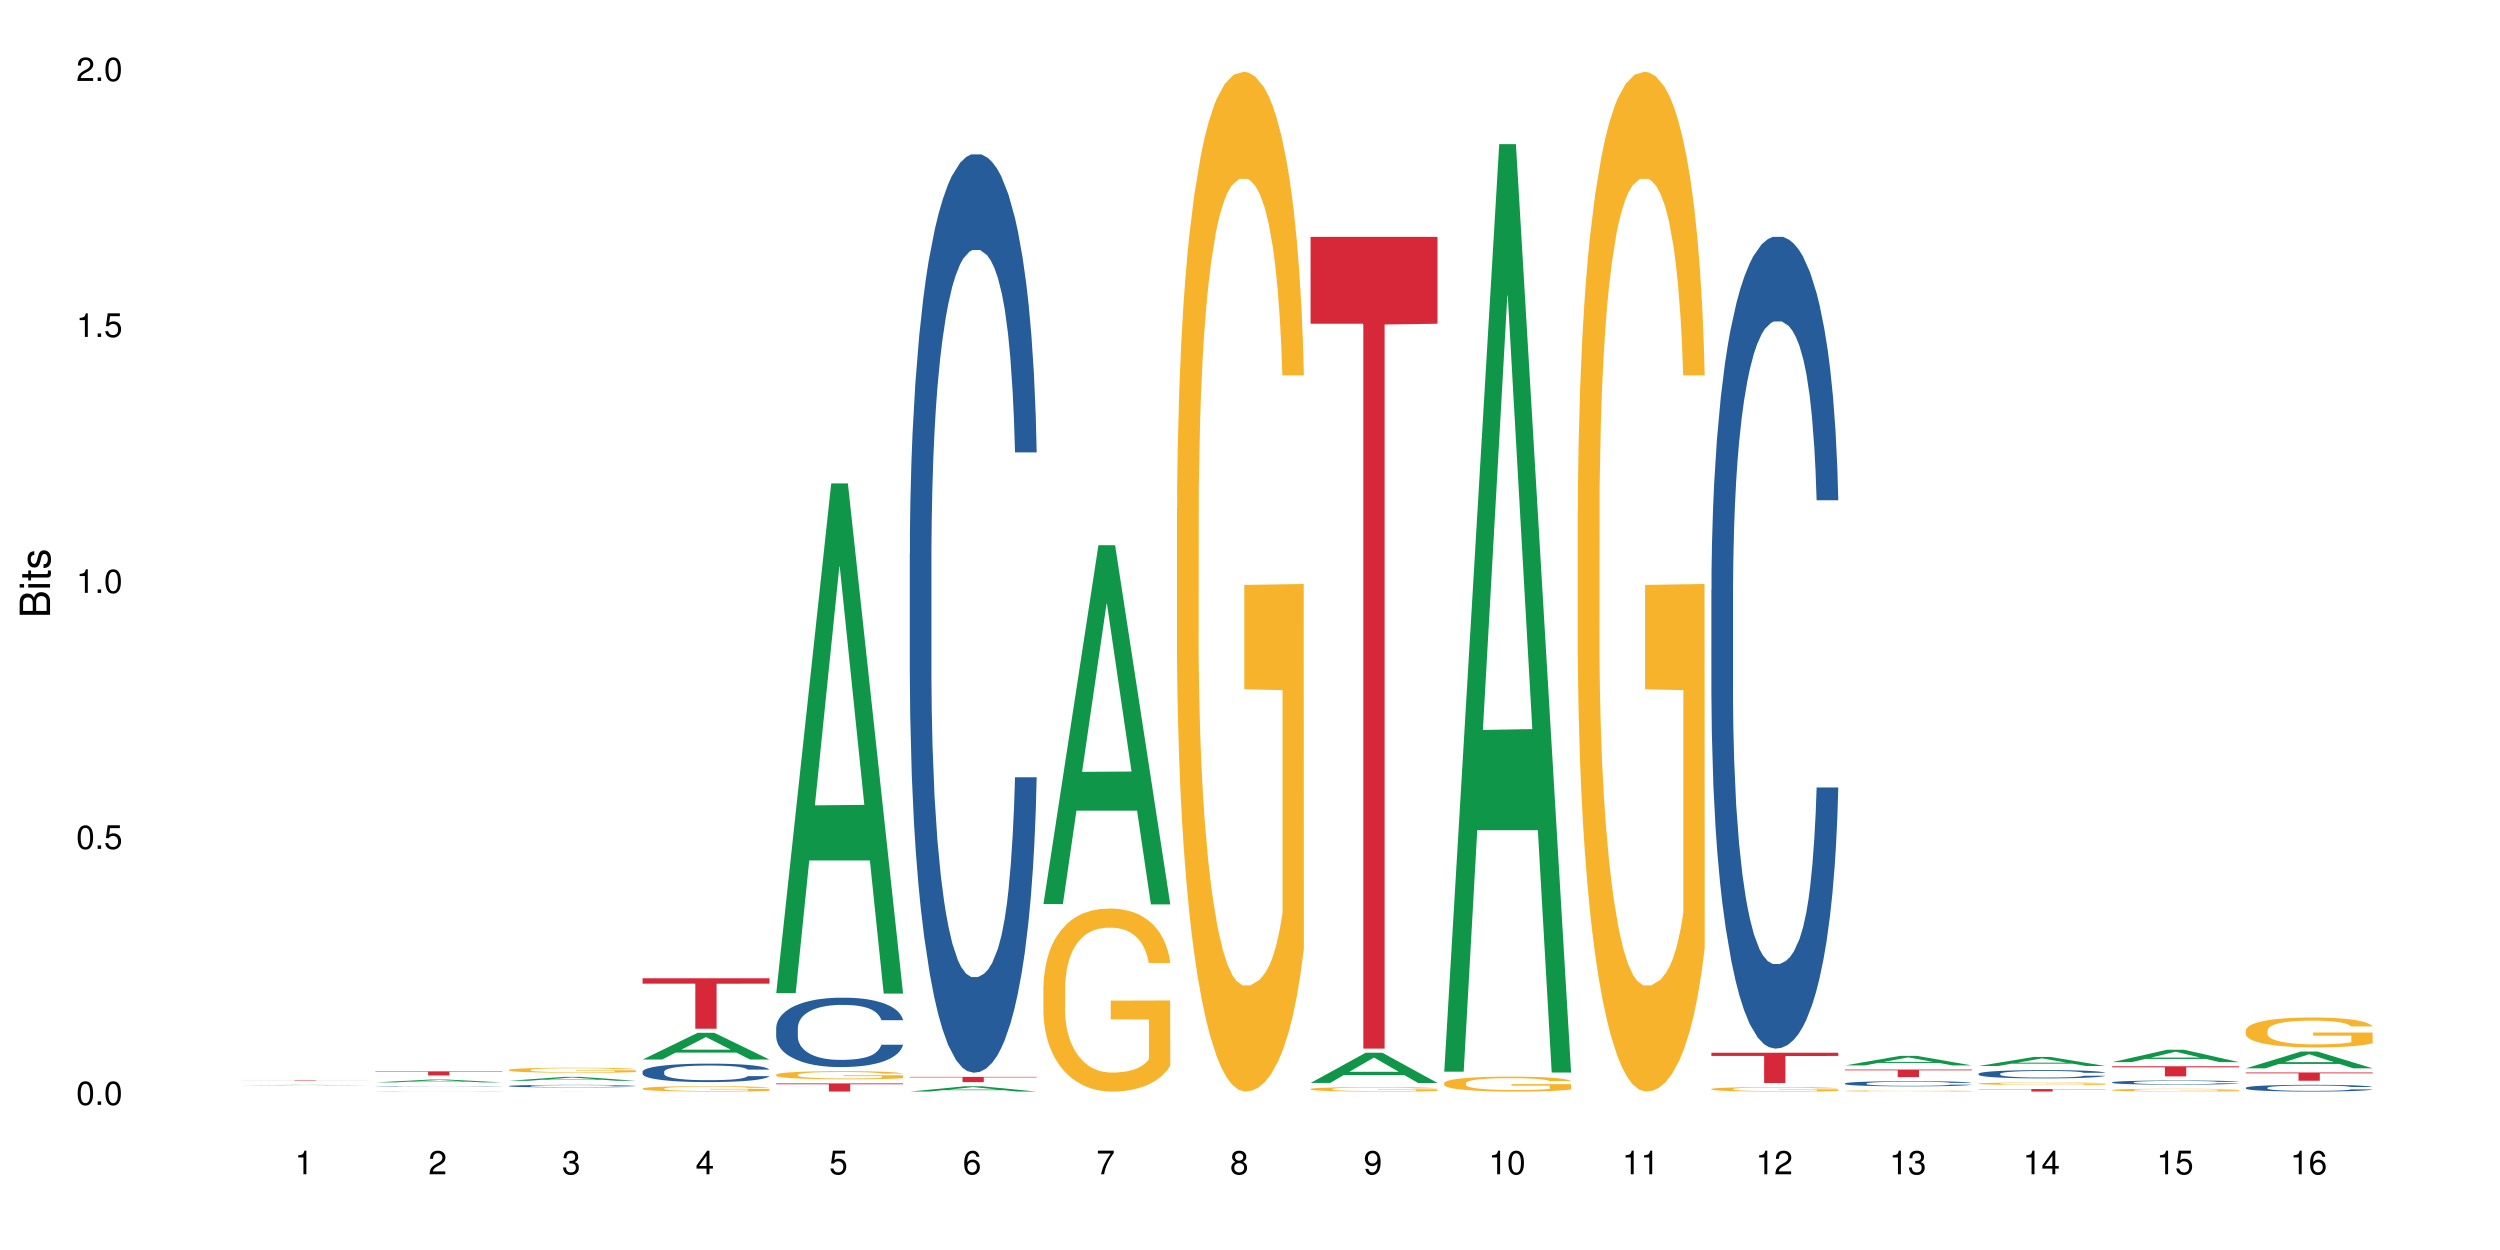 <?xml version="1.0" encoding="UTF-8"?>
<svg xmlns="http://www.w3.org/2000/svg" xmlns:xlink="http://www.w3.org/1999/xlink" width="720pt" height="360pt" viewBox="0 0 720 360" version="1.1">
<defs>
<g>
<symbol overflow="visible" id="glyph0-0">
<path style="stroke:none;" d=""/>
</symbol>
<symbol overflow="visible" id="glyph0-1">
<path style="stroke:none;" d="M 2.641 -6.797 C 2 -6.797 1.422 -6.531 1.078 -6.047 C 0.641 -5.453 0.406 -4.547 0.406 -3.297 C 0.406 -1 1.188 0.219 2.641 0.219 C 4.078 0.219 4.859 -1 4.859 -3.234 C 4.859 -4.562 4.656 -5.438 4.203 -6.047 C 3.844 -6.531 3.281 -6.797 2.641 -6.797 Z M 2.641 -6.047 C 3.547 -6.047 4 -5.125 4 -3.312 C 4 -1.375 3.562 -0.484 2.625 -0.484 C 1.734 -0.484 1.281 -1.422 1.281 -3.281 C 1.281 -5.141 1.734 -6.047 2.641 -6.047 Z M 2.641 -6.047 "/>
</symbol>
<symbol overflow="visible" id="glyph0-2">
<path style="stroke:none;" d="M 1.828 -1 L 0.828 -1 L 0.828 0 L 1.828 0 Z M 1.828 -1 "/>
</symbol>
<symbol overflow="visible" id="glyph0-3">
<path style="stroke:none;" d="M 4.562 -6.797 L 1.062 -6.797 L 0.547 -3.094 L 1.328 -3.094 C 1.719 -3.562 2.047 -3.734 2.578 -3.734 C 3.484 -3.734 4.062 -3.109 4.062 -2.094 C 4.062 -1.125 3.484 -0.531 2.578 -0.531 C 1.828 -0.531 1.375 -0.906 1.188 -1.672 L 0.328 -1.672 C 0.453 -1.109 0.547 -0.844 0.75 -0.594 C 1.125 -0.078 1.828 0.219 2.594 0.219 C 3.969 0.219 4.922 -0.781 4.922 -2.219 C 4.922 -3.562 4.031 -4.484 2.719 -4.484 C 2.25 -4.484 1.859 -4.359 1.469 -4.062 L 1.734 -5.969 L 4.562 -5.969 Z M 4.562 -6.797 "/>
</symbol>
<symbol overflow="visible" id="glyph0-4">
<path style="stroke:none;" d="M 2.484 -4.844 L 2.484 0 L 3.328 0 L 3.328 -6.797 L 2.766 -6.797 C 2.469 -5.75 2.281 -5.609 0.984 -5.453 L 0.984 -4.844 Z M 2.484 -4.844 "/>
</symbol>
<symbol overflow="visible" id="glyph0-5">
<path style="stroke:none;" d="M 4.859 -0.828 L 1.281 -0.828 C 1.359 -1.391 1.672 -1.75 2.5 -2.234 L 3.469 -2.75 C 4.406 -3.266 4.906 -3.969 4.906 -4.812 C 4.906 -5.375 4.672 -5.906 4.266 -6.266 C 3.859 -6.625 3.375 -6.797 2.719 -6.797 C 1.859 -6.797 1.219 -6.5 0.844 -5.922 C 0.609 -5.562 0.5 -5.125 0.484 -4.438 L 1.328 -4.438 C 1.359 -4.906 1.406 -5.188 1.531 -5.406 C 1.75 -5.812 2.188 -6.062 2.703 -6.062 C 3.469 -6.062 4.031 -5.516 4.031 -4.781 C 4.031 -4.25 3.719 -3.797 3.125 -3.438 L 2.234 -2.938 C 0.812 -2.141 0.406 -1.5 0.328 0 L 4.859 0 Z M 4.859 -0.828 "/>
</symbol>
<symbol overflow="visible" id="glyph0-6">
<path style="stroke:none;" d="M 2.125 -3.125 L 2.578 -3.125 C 3.516 -3.125 3.984 -2.703 3.984 -1.891 C 3.984 -1.031 3.469 -0.531 2.578 -0.531 C 1.656 -0.531 1.203 -0.984 1.156 -1.969 L 0.312 -1.969 C 0.344 -1.422 0.438 -1.078 0.609 -0.766 C 0.953 -0.109 1.625 0.219 2.547 0.219 C 3.953 0.219 4.859 -0.609 4.859 -1.906 C 4.859 -2.766 4.516 -3.25 3.703 -3.516 C 4.344 -3.766 4.656 -4.25 4.656 -4.938 C 4.656 -6.109 3.875 -6.797 2.578 -6.797 C 1.203 -6.797 0.484 -6.047 0.453 -4.609 L 1.297 -4.609 C 1.312 -5.016 1.344 -5.25 1.453 -5.453 C 1.641 -5.828 2.062 -6.062 2.594 -6.062 C 3.344 -6.062 3.797 -5.625 3.797 -4.906 C 3.797 -4.422 3.609 -4.141 3.25 -3.984 C 3.016 -3.891 2.719 -3.844 2.125 -3.844 Z M 2.125 -3.125 "/>
</symbol>
<symbol overflow="visible" id="glyph0-7">
<path style="stroke:none;" d="M 3.141 -1.625 L 3.141 0 L 3.984 0 L 3.984 -1.625 L 4.984 -1.625 L 4.984 -2.391 L 3.984 -2.391 L 3.984 -6.797 L 3.359 -6.797 L 0.266 -2.516 L 0.266 -1.625 Z M 3.141 -2.391 L 1 -2.391 L 3.141 -5.359 Z M 3.141 -2.391 "/>
</symbol>
<symbol overflow="visible" id="glyph0-8">
<path style="stroke:none;" d="M 4.781 -5.031 C 4.609 -6.141 3.891 -6.797 2.844 -6.797 C 2.094 -6.797 1.422 -6.438 1.031 -5.828 C 0.609 -5.172 0.406 -4.344 0.406 -3.094 C 0.406 -1.953 0.578 -1.234 0.984 -0.625 C 1.359 -0.078 1.953 0.219 2.703 0.219 C 3.984 0.219 4.922 -0.734 4.922 -2.078 C 4.922 -3.344 4.062 -4.234 2.844 -4.234 C 2.172 -4.234 1.641 -3.969 1.281 -3.469 C 1.281 -5.125 1.828 -6.047 2.797 -6.047 C 3.391 -6.047 3.797 -5.672 3.938 -5.031 Z M 2.734 -3.484 C 3.547 -3.484 4.062 -2.922 4.062 -2 C 4.062 -1.156 3.484 -0.531 2.703 -0.531 C 1.922 -0.531 1.328 -1.188 1.328 -2.047 C 1.328 -2.891 1.906 -3.484 2.734 -3.484 Z M 2.734 -3.484 "/>
</symbol>
<symbol overflow="visible" id="glyph0-9">
<path style="stroke:none;" d="M 4.984 -6.797 L 0.438 -6.797 L 0.438 -5.969 L 4.109 -5.969 C 2.5 -3.656 1.828 -2.234 1.328 0 L 2.219 0 C 2.594 -2.172 3.453 -4.047 4.984 -6.094 Z M 4.984 -6.797 "/>
</symbol>
<symbol overflow="visible" id="glyph0-10">
<path style="stroke:none;" d="M 3.75 -3.578 C 4.453 -4 4.688 -4.344 4.688 -4.984 C 4.688 -6.047 3.844 -6.797 2.641 -6.797 C 1.438 -6.797 0.594 -6.047 0.594 -4.984 C 0.594 -4.359 0.828 -4.016 1.516 -3.578 C 0.734 -3.203 0.359 -2.641 0.359 -1.891 C 0.359 -0.641 1.297 0.219 2.641 0.219 C 3.984 0.219 4.922 -0.641 4.922 -1.875 C 4.922 -2.641 4.531 -3.203 3.75 -3.578 Z M 2.641 -6.047 C 3.359 -6.047 3.812 -5.625 3.812 -4.969 C 3.812 -4.344 3.344 -3.922 2.641 -3.922 C 1.922 -3.922 1.453 -4.344 1.453 -4.984 C 1.453 -5.625 1.922 -6.047 2.641 -6.047 Z M 2.641 -3.203 C 3.484 -3.203 4.062 -2.672 4.062 -1.875 C 4.062 -1.062 3.484 -0.531 2.625 -0.531 C 1.797 -0.531 1.219 -1.078 1.219 -1.875 C 1.219 -2.672 1.797 -3.203 2.641 -3.203 Z M 2.641 -3.203 "/>
</symbol>
<symbol overflow="visible" id="glyph0-11">
<path style="stroke:none;" d="M 0.516 -1.547 C 0.672 -0.438 1.406 0.219 2.438 0.219 C 3.188 0.219 3.859 -0.141 4.266 -0.75 C 4.688 -1.406 4.891 -2.25 4.891 -3.484 C 4.891 -4.625 4.703 -5.359 4.312 -5.953 C 3.938 -6.5 3.344 -6.797 2.594 -6.797 C 1.297 -6.797 0.359 -5.844 0.359 -4.516 C 0.359 -3.25 1.234 -2.344 2.453 -2.344 C 3.094 -2.344 3.562 -2.578 4.016 -3.109 C 4 -1.453 3.469 -0.531 2.5 -0.531 C 1.906 -0.531 1.484 -0.906 1.359 -1.547 Z M 2.578 -6.062 C 3.375 -6.062 3.969 -5.406 3.969 -4.531 C 3.969 -3.688 3.375 -3.094 2.547 -3.094 C 1.734 -3.094 1.234 -3.672 1.234 -4.578 C 1.234 -5.438 1.797 -6.062 2.578 -6.062 Z M 2.578 -6.062 "/>
</symbol>
<symbol overflow="visible" id="glyph1-0">
<path style="stroke:none;" d=""/>
</symbol>
<symbol overflow="visible" id="glyph1-1">
<path style="stroke:none;" d="M 0 -0.953 L 0 -4.891 C 0 -5.719 -0.234 -6.344 -0.734 -6.797 C -1.188 -7.234 -1.812 -7.469 -2.5 -7.469 C -3.547 -7.469 -4.188 -7 -4.625 -5.875 C -4.984 -6.672 -5.641 -7.094 -6.531 -7.094 C -7.156 -7.094 -7.734 -6.859 -8.141 -6.391 C -8.562 -5.938 -8.75 -5.344 -8.75 -4.5 L -8.75 -0.953 Z M -4.984 -2.062 L -7.766 -2.062 L -7.766 -4.219 C -7.766 -4.844 -7.688 -5.203 -7.453 -5.5 C -7.219 -5.812 -6.859 -5.969 -6.375 -5.969 C -5.906 -5.969 -5.531 -5.812 -5.297 -5.5 C -5.062 -5.203 -4.984 -4.844 -4.984 -4.219 Z M -0.984 -2.062 L -4 -2.062 L -4 -4.781 C -4 -5.328 -3.859 -5.688 -3.578 -5.953 C -3.297 -6.219 -2.922 -6.359 -2.484 -6.359 C -2.062 -6.359 -1.688 -6.219 -1.406 -5.953 C -1.109 -5.688 -0.984 -5.328 -0.984 -4.781 Z M -0.984 -2.062 "/>
</symbol>
<symbol overflow="visible" id="glyph1-2">
<path style="stroke:none;" d="M -6.281 -1.797 L -6.281 -0.797 L 0 -0.797 L 0 -1.797 Z M -8.75 -1.797 L -8.75 -0.797 L -7.484 -0.797 L -7.484 -1.797 Z M -8.75 -1.797 "/>
</symbol>
<symbol overflow="visible" id="glyph1-3">
<path style="stroke:none;" d="M -6.281 -3.047 L -6.281 -2.016 L -8.016 -2.016 L -8.016 -1.016 L -6.281 -1.016 L -6.281 -0.172 L -5.469 -0.172 L -5.469 -1.016 L -0.719 -1.016 C -0.078 -1.016 0.281 -1.453 0.281 -2.234 C 0.281 -2.469 0.25 -2.719 0.188 -3.047 L -0.641 -3.047 C -0.609 -2.922 -0.594 -2.766 -0.594 -2.562 C -0.594 -2.141 -0.719 -2.016 -1.156 -2.016 L -5.469 -2.016 L -5.469 -3.047 Z M -6.281 -3.047 "/>
</symbol>
<symbol overflow="visible" id="glyph1-4">
<path style="stroke:none;" d="M -4.531 -5.25 C -5.766 -5.25 -6.469 -4.422 -6.469 -2.969 C -6.469 -1.516 -5.719 -0.562 -4.547 -0.562 C -3.562 -0.562 -3.094 -1.062 -2.734 -2.562 L -2.516 -3.484 C -2.344 -4.188 -2.094 -4.469 -1.625 -4.469 C -1.047 -4.469 -0.641 -3.875 -0.641 -3 C -0.641 -2.453 -0.797 -2 -1.062 -1.75 C -1.25 -1.594 -1.422 -1.531 -1.875 -1.469 L -1.875 -0.406 C -0.422 -0.453 0.281 -1.266 0.281 -2.922 C 0.281 -4.5 -0.5 -5.516 -1.719 -5.516 C -2.656 -5.516 -3.172 -4.984 -3.469 -3.734 L -3.703 -2.766 C -3.891 -1.953 -4.156 -1.609 -4.594 -1.609 C -5.172 -1.609 -5.547 -2.125 -5.547 -2.938 C -5.547 -3.75 -5.203 -4.172 -4.531 -4.203 Z M -4.531 -5.25 "/>
</symbol>
</g>
</defs>
<g id="surface49485">
<rect x="0" y="0" width="720" height="360" style="fill:rgb(100%,100%,100%);fill-opacity:1;stroke:none;"/>
<path style=" stroke:none;fill-rule:nonzero;fill:rgb(6.275%,58.824%,28.235%);fill-opacity:1;" d="M 69.629 312.57 L 69.668 312.57 L 85.484 312.438 L 90.289 312.438 L 106.184 312.574 L 100.598 312.574 L 96.613 312.535 L 79.156 312.535 L 75.254 312.57 L 69.629 312.57 L 80.836 312.523 L 95.012 312.523 L 87.945 312.457 L 87.789 312.457 L 80.797 312.523 L 80.836 312.523 Z M 69.629 312.57 "/>
<path style=" stroke:none;fill-rule:nonzero;fill:rgb(83.922%,15.686%,22.353%);fill-opacity:1;" d="M 69.629 311.121 L 106.184 311.121 L 106.184 311.133 L 90.949 311.137 L 90.949 311.258 L 84.82 311.258 L 84.82 311.137 L 84.73 311.133 L 69.629 311.133 Z M 69.629 311.121 "/>
<path style=" stroke:none;fill-rule:nonzero;fill:rgb(6.275%,58.824%,28.235%);fill-opacity:1;" d="M 108.105 311.734 L 108.145 311.734 L 123.961 310.906 L 128.766 310.906 L 144.66 311.734 L 139.074 311.734 L 135.09 311.52 L 117.637 311.52 L 113.73 311.734 L 108.105 311.734 L 119.312 311.43 L 133.492 311.43 L 126.422 311.039 L 126.344 311.039 L 126.266 311.043 L 119.273 311.43 L 119.312 311.43 Z M 108.105 311.734 "/>
<path style=" stroke:none;fill-rule:nonzero;fill:rgb(14.51%,36.078%,60%);fill-opacity:1;" d="M 108.105 312.977 L 108.152 312.977 L 108.152 312.973 L 108.285 312.969 L 108.598 312.961 L 108.91 312.957 L 109.711 312.949 L 110.824 312.941 L 111.984 312.938 L 112.832 312.934 L 113.59 312.93 L 115.328 312.926 L 116.441 312.926 L 117.645 312.922 L 119.117 312.922 L 120.188 312.918 L 122.594 312.918 L 124.375 312.914 L 130.527 312.914 L 131.82 312.918 L 134.453 312.918 L 136.547 312.922 L 138.418 312.926 L 139.266 312.926 L 140.602 312.93 L 141.629 312.934 L 142.34 312.938 L 143.145 312.941 L 143.855 312.949 L 144.391 312.953 L 144.66 312.961 L 138.418 312.961 L 138.105 312.957 L 137.75 312.953 L 137.082 312.945 L 136.414 312.941 L 135.477 312.938 L 134.629 312.938 L 133.469 312.934 L 132.445 312.934 L 131.375 312.93 L 123.531 312.93 L 122.594 312.934 L 120.32 312.934 L 119.207 312.938 L 118.449 312.941 L 117.512 312.941 L 116.844 312.945 L 116.086 312.949 L 115.641 312.953 L 115.238 312.957 L 114.883 312.961 L 114.613 312.965 L 114.438 312.969 L 114.348 312.977 L 114.348 312.996 L 114.438 313 L 114.66 313.004 L 115.238 313.012 L 116.086 313.02 L 117.066 313.023 L 118.004 313.027 L 118.539 313.031 L 119.25 313.031 L 120.363 313.035 L 121.969 313.035 L 122.906 313.039 L 130.664 313.039 L 131.867 313.035 L 133.516 313.035 L 134.539 313.031 L 135.434 313.031 L 136.102 313.027 L 136.547 313.027 L 137.215 313.023 L 137.75 313.02 L 138.152 313.012 L 138.418 313.008 L 144.66 313.008 L 144.391 313.016 L 143.992 313.02 L 143.59 313.023 L 142.965 313.027 L 142.254 313.031 L 141.227 313.035 L 140.379 313.039 L 139.266 313.043 L 138.242 313.043 L 137.125 313.047 L 135.477 313.047 L 134.406 313.051 L 130.129 313.051 L 128.254 313.055 L 124.645 313.055 L 123.262 313.051 L 119.16 313.051 L 117.512 313.047 L 116.219 313.043 L 115.105 313.043 L 113.855 313.039 L 112.254 313.031 L 111.27 313.027 L 110.602 313.023 L 109.844 313.02 L 109.309 313.016 L 108.688 313.008 L 108.238 313 L 108.105 312.992 Z M 108.105 312.977 "/>
<path style=" stroke:none;fill-rule:nonzero;fill:rgb(96.863%,70.196%,16.863%);fill-opacity:1;" d="M 108.105 314.293 L 108.152 314.293 L 108.152 314.289 L 108.328 314.285 L 108.773 314.277 L 109.355 314.27 L 109.98 314.266 L 110.379 314.262 L 111.047 314.258 L 111.629 314.254 L 113.098 314.25 L 114.973 314.246 L 115.996 314.242 L 117.156 314.238 L 119.562 314.238 L 121.879 314.234 L 134.496 314.234 L 135.609 314.238 L 136.77 314.238 L 138.195 314.242 L 139.531 314.246 L 140.602 314.246 L 141.672 314.25 L 142.562 314.254 L 143.32 314.258 L 143.992 314.266 L 144.391 314.27 L 144.66 314.273 L 138.465 314.273 L 138.105 314.27 L 137.707 314.266 L 137.035 314.262 L 136.367 314.258 L 135.699 314.258 L 134.453 314.254 L 133.383 314.25 L 130.75 314.25 L 129.281 314.246 L 126.027 314.246 L 123.887 314.25 L 121.746 314.25 L 120.5 314.254 L 119.297 314.254 L 117.957 314.258 L 117.066 314.262 L 116.574 314.266 L 115.953 314.27 L 115.508 314.273 L 115.016 314.277 L 114.75 314.281 L 114.391 314.289 L 114.348 314.312 L 114.48 314.316 L 114.75 314.32 L 115.105 314.324 L 115.641 314.332 L 116.176 314.336 L 117.109 314.34 L 117.914 314.344 L 118.539 314.344 L 119.742 314.348 L 120.23 314.348 L 121.391 314.352 L 122.594 314.352 L 124.066 314.355 L 134.762 314.355 L 135.52 314.352 L 137.125 314.352 L 137.75 314.348 L 138.508 314.348 L 138.508 314.316 L 127.496 314.316 L 127.496 314.301 L 144.613 314.301 L 144.66 314.352 L 143.723 314.355 L 142.562 314.359 L 141.449 314.359 L 140.289 314.363 L 138.641 314.363 L 137.305 314.367 L 135.254 314.367 L 133.383 314.371 L 123.844 314.371 L 122.281 314.367 L 119.43 314.367 L 117.645 314.363 L 116.488 314.359 L 115.285 314.359 L 114.078 314.355 L 113.012 314.352 L 112.297 314.348 L 111.582 314.348 L 110.824 314.344 L 110.113 314.34 L 109.578 314.336 L 109.086 314.328 L 108.375 314.32 L 108.195 314.316 L 108.105 314.312 Z M 108.105 314.293 "/>
<path style=" stroke:none;fill-rule:nonzero;fill:rgb(83.922%,15.686%,22.353%);fill-opacity:1;" d="M 108.105 308.547 L 144.66 308.547 L 144.66 308.672 L 129.426 308.676 L 129.426 309.727 L 123.297 309.727 L 123.297 308.676 L 123.207 308.672 L 108.105 308.672 Z M 108.105 308.547 "/>
<path style=" stroke:none;fill-rule:nonzero;fill:rgb(6.275%,58.824%,28.235%);fill-opacity:1;" d="M 146.582 311.266 L 146.621 311.262 L 162.438 310.137 L 167.242 310.137 L 183.137 311.266 L 177.551 311.266 L 173.57 310.969 L 156.113 310.969 L 152.207 311.266 L 146.582 311.266 L 157.793 310.848 L 171.969 310.848 L 164.898 310.32 L 164.742 310.32 L 157.754 310.848 L 157.793 310.848 Z M 146.582 311.266 "/>
<path style=" stroke:none;fill-rule:nonzero;fill:rgb(14.51%,36.078%,60%);fill-opacity:1;" d="M 146.582 312.762 L 146.629 312.762 L 146.629 312.746 L 146.762 312.719 L 147.074 312.688 L 147.387 312.668 L 148.188 312.629 L 149.301 312.59 L 150.461 312.559 L 151.309 312.543 L 152.066 312.527 L 153.805 312.504 L 154.918 312.492 L 156.121 312.48 L 157.594 312.469 L 158.664 312.461 L 161.07 312.449 L 162.855 312.445 L 169.004 312.445 L 170.297 312.449 L 171.727 312.457 L 172.93 312.461 L 175.023 312.477 L 176.895 312.496 L 177.742 312.508 L 179.078 312.527 L 180.105 312.547 L 180.82 312.562 L 181.621 312.59 L 182.336 312.617 L 182.867 312.652 L 183.137 312.684 L 176.895 312.684 L 176.582 312.656 L 176.227 312.633 L 175.559 312.605 L 174.891 312.586 L 173.953 312.566 L 173.105 312.555 L 171.949 312.543 L 170.922 312.535 L 169.852 312.527 L 168.828 312.523 L 166.867 312.52 L 164.594 312.52 L 163.746 312.523 L 162.008 312.527 L 161.07 312.531 L 159.734 312.543 L 158.797 312.551 L 157.684 312.562 L 156.926 312.574 L 155.988 312.594 L 155.32 312.609 L 154.562 312.629 L 154.117 312.645 L 153.715 312.664 L 153.359 312.688 L 153.09 312.711 L 152.914 312.734 L 152.824 312.758 L 152.824 312.863 L 152.914 312.887 L 153.137 312.914 L 153.715 312.957 L 154.562 312.992 L 155.543 313.02 L 156.48 313.039 L 157.016 313.051 L 157.727 313.059 L 158.844 313.074 L 160.445 313.086 L 161.383 313.094 L 162.809 313.098 L 164.281 313.102 L 166.242 313.102 L 167.98 313.098 L 169.141 313.094 L 170.344 313.09 L 171.992 313.078 L 173.016 313.066 L 173.91 313.055 L 174.578 313.043 L 175.023 313.031 L 175.691 313.008 L 176.227 312.988 L 176.629 312.965 L 176.895 312.941 L 183.137 312.941 L 182.867 312.969 L 182.469 312.992 L 182.066 313.012 L 181.441 313.035 L 180.73 313.059 L 179.703 313.082 L 178.855 313.098 L 177.742 313.113 L 176.719 313.125 L 175.602 313.137 L 173.953 313.148 L 172.883 313.156 L 171.727 313.164 L 170.344 313.168 L 168.605 313.172 L 166.73 313.176 L 163.121 313.176 L 161.738 313.172 L 159.91 313.168 L 157.637 313.152 L 155.988 313.141 L 154.695 313.129 L 153.582 313.117 L 152.332 313.098 L 150.73 313.066 L 149.75 313.047 L 149.078 313.027 L 148.32 313 L 147.785 312.977 L 147.164 312.938 L 146.719 312.891 L 146.582 312.855 Z M 146.582 312.762 "/>
<path style=" stroke:none;fill-rule:nonzero;fill:rgb(96.863%,70.196%,16.863%);fill-opacity:1;" d="M 146.582 308.129 L 146.629 308.125 L 146.629 308.102 L 146.805 308.039 L 147.25 307.957 L 147.832 307.891 L 148.457 307.836 L 148.855 307.809 L 149.523 307.77 L 150.105 307.742 L 151.574 307.684 L 153.449 307.625 L 154.473 307.602 L 155.633 307.578 L 157.281 307.555 L 158.039 307.547 L 160.359 307.523 L 162.988 307.512 L 165.887 307.508 L 167.223 307.508 L 169.051 307.516 L 171.547 307.527 L 172.973 307.543 L 174.086 307.555 L 175.246 307.57 L 176.672 307.598 L 178.012 307.629 L 179.078 307.66 L 180.148 307.703 L 181.043 307.742 L 181.801 307.789 L 182.469 307.848 L 182.867 307.891 L 183.137 307.938 L 176.941 307.938 L 176.582 307.891 L 176.184 307.855 L 175.516 307.812 L 174.844 307.781 L 174.176 307.754 L 172.93 307.723 L 171.859 307.699 L 170.52 307.684 L 169.227 307.668 L 167.758 307.66 L 164.504 307.66 L 162.363 307.668 L 161.117 307.68 L 160.223 307.691 L 158.977 307.711 L 158.219 307.727 L 157.773 307.734 L 156.434 307.777 L 155.543 307.812 L 155.055 307.84 L 154.43 307.879 L 153.984 307.914 L 153.492 307.969 L 153.227 308.008 L 152.867 308.098 L 152.824 308.336 L 152.957 308.387 L 153.227 308.441 L 153.582 308.488 L 154.117 308.539 L 154.652 308.574 L 155.586 308.629 L 156.391 308.66 L 157.016 308.684 L 158.219 308.719 L 158.707 308.73 L 159.867 308.754 L 161.07 308.773 L 162.543 308.789 L 163.656 308.797 L 165.438 308.805 L 167.711 308.805 L 170.387 308.797 L 172.082 308.785 L 173.242 308.777 L 174 308.766 L 174.934 308.75 L 175.602 308.738 L 176.227 308.723 L 176.984 308.703 L 176.984 308.387 L 165.973 308.383 L 165.973 308.234 L 183.094 308.234 L 183.137 308.75 L 182.199 308.789 L 181.043 308.82 L 179.926 308.848 L 178.77 308.871 L 177.117 308.895 L 175.781 308.91 L 173.73 308.93 L 171.859 308.941 L 169.898 308.949 L 168.16 308.953 L 166.109 308.957 L 164.281 308.953 L 162.32 308.945 L 160.758 308.934 L 159.332 308.922 L 157.906 308.902 L 156.121 308.875 L 154.965 308.855 L 153.762 308.824 L 152.555 308.793 L 151.488 308.758 L 150.773 308.73 L 150.059 308.699 L 149.301 308.656 L 148.59 308.613 L 148.055 308.57 L 147.562 308.527 L 147.207 308.48 L 146.852 308.422 L 146.672 308.375 L 146.582 308.332 Z M 146.582 308.129 "/>
<path style=" stroke:none;fill-rule:nonzero;fill:rgb(83.922%,15.686%,22.353%);fill-opacity:1;" d="M 146.582 314.355 L 183.137 314.355 L 167.902 314.355 L 167.902 314.371 L 161.773 314.371 L 161.773 314.355 Z M 146.582 314.355 "/>
<path style=" stroke:none;fill-rule:nonzero;fill:rgb(6.275%,58.824%,28.235%);fill-opacity:1;" d="M 185.059 305.145 L 185.098 305.137 L 200.914 297.453 L 205.719 297.453 L 221.613 305.152 L 216.027 305.152 L 212.047 303.141 L 194.59 303.141 L 190.684 305.145 L 185.059 305.145 L 196.27 302.309 L 210.445 302.301 L 203.375 298.711 L 203.297 298.703 L 203.219 298.723 L 196.23 302.301 L 196.27 302.309 Z M 185.059 305.145 "/>
<path style=" stroke:none;fill-rule:nonzero;fill:rgb(14.51%,36.078%,60%);fill-opacity:1;" d="M 185.059 308.641 L 185.105 308.637 L 185.105 308.52 L 185.238 308.336 L 185.551 308.102 L 185.863 307.941 L 186.664 307.656 L 187.781 307.379 L 188.938 307.164 L 189.785 307.039 L 190.543 306.941 L 192.281 306.762 L 193.395 306.668 L 194.602 306.586 L 196.07 306.504 L 197.141 306.457 L 199.547 306.379 L 201.332 306.344 L 202.711 306.328 L 205.699 306.328 L 207.484 306.348 L 208.773 306.375 L 210.203 306.414 L 211.406 306.457 L 213.5 306.562 L 215.371 306.699 L 216.219 306.777 L 217.559 306.926 L 218.582 307.074 L 219.297 307.199 L 220.098 307.379 L 220.812 307.598 L 221.348 307.844 L 221.613 308.051 L 215.371 308.051 L 215.062 307.859 L 214.703 307.707 L 214.035 307.508 L 213.367 307.367 L 212.43 307.227 L 211.582 307.137 L 210.426 307.043 L 209.398 306.984 L 208.328 306.941 L 207.305 306.914 L 205.344 306.883 L 203.07 306.883 L 202.223 306.895 L 200.484 306.934 L 199.547 306.965 L 198.211 307.035 L 197.273 307.098 L 196.16 307.195 L 195.402 307.277 L 194.465 307.402 L 193.797 307.516 L 193.039 307.676 L 192.594 307.797 L 192.191 307.93 L 191.836 308.09 L 191.57 308.262 L 191.391 308.441 L 191.301 308.617 L 191.301 309.367 L 191.391 309.543 L 191.613 309.746 L 192.191 310.043 L 193.039 310.301 L 194.02 310.504 L 194.957 310.648 L 195.492 310.715 L 196.203 310.793 L 197.32 310.891 L 198.922 310.988 L 199.859 311.027 L 201.285 311.066 L 202.758 311.086 L 204.719 311.086 L 206.457 311.066 L 207.617 311.043 L 208.82 311.004 L 210.469 310.922 L 211.496 310.844 L 212.387 310.75 L 213.055 310.66 L 213.5 310.582 L 214.168 310.43 L 214.703 310.266 L 215.105 310.094 L 215.371 309.93 L 221.613 309.93 L 221.348 310.125 L 220.945 310.312 L 220.543 310.453 L 219.918 310.625 L 219.207 310.773 L 218.18 310.945 L 217.336 311.055 L 216.219 311.18 L 215.195 311.27 L 214.078 311.352 L 212.43 311.449 L 211.359 311.496 L 210.203 311.543 L 208.82 311.582 L 207.082 311.613 L 205.211 311.633 L 203.469 311.641 L 201.598 311.629 L 200.215 311.609 L 198.391 311.566 L 196.117 311.48 L 194.465 311.387 L 193.172 311.293 L 192.059 311.195 L 190.812 311.066 L 189.207 310.852 L 188.227 310.688 L 187.555 310.551 L 186.797 310.363 L 186.266 310.191 L 185.641 309.922 L 185.195 309.578 L 185.059 309.309 Z M 185.059 308.641 "/>
<path style=" stroke:none;fill-rule:nonzero;fill:rgb(96.863%,70.196%,16.863%);fill-opacity:1;" d="M 185.059 313.484 L 185.105 313.48 L 185.105 313.453 L 185.281 313.391 L 185.73 313.301 L 186.309 313.23 L 186.934 313.172 L 187.332 313.145 L 188.004 313.102 L 188.582 313.07 L 190.055 313.004 L 191.926 312.945 L 192.949 312.922 L 194.109 312.895 L 195.758 312.871 L 196.516 312.859 L 198.836 312.836 L 201.465 312.824 L 204.363 312.816 L 205.699 312.82 L 207.527 312.824 L 210.023 312.84 L 211.449 312.855 L 212.562 312.871 L 213.723 312.887 L 215.148 312.918 L 216.488 312.949 L 217.559 312.984 L 218.625 313.027 L 219.52 313.07 L 220.277 313.121 L 220.945 313.18 L 221.348 313.23 L 221.613 313.281 L 215.418 313.281 L 215.062 313.23 L 214.66 313.191 L 213.992 313.145 L 213.32 313.113 L 212.652 313.086 L 211.406 313.047 L 210.336 313.023 L 209 313.004 L 207.707 312.992 L 206.234 312.984 L 205.344 312.98 L 202.98 312.98 L 200.84 312.992 L 199.594 313.004 L 198.699 313.016 L 197.453 313.035 L 196.695 313.051 L 196.25 313.062 L 194.91 313.109 L 194.02 313.148 L 193.531 313.176 L 192.906 313.215 L 192.461 313.254 L 191.969 313.312 L 191.703 313.355 L 191.344 313.449 L 191.301 313.707 L 191.434 313.758 L 191.703 313.816 L 192.059 313.867 L 192.594 313.922 L 193.129 313.965 L 194.066 314.02 L 194.867 314.055 L 195.492 314.078 L 196.695 314.117 L 197.184 314.133 L 198.344 314.156 L 199.547 314.176 L 201.02 314.195 L 202.133 314.203 L 203.918 314.211 L 206.191 314.211 L 208.863 314.199 L 210.559 314.188 L 211.719 314.18 L 212.477 314.168 L 213.41 314.152 L 214.078 314.137 L 214.703 314.121 L 215.461 314.098 L 215.461 313.758 L 204.453 313.758 L 204.453 313.598 L 221.57 313.598 L 221.613 314.152 L 220.676 314.191 L 219.52 314.227 L 218.402 314.254 L 217.246 314.281 L 215.594 314.309 L 214.258 314.324 L 212.207 314.344 L 210.336 314.355 L 208.375 314.363 L 206.637 314.371 L 204.586 314.371 L 202.758 314.367 L 200.797 314.359 L 199.234 314.348 L 196.383 314.316 L 194.602 314.285 L 193.441 314.262 L 192.238 314.23 L 191.035 314.195 L 189.965 314.156 L 189.25 314.129 L 188.539 314.094 L 187.781 314.051 L 187.066 314.004 L 186.531 313.961 L 186.039 313.91 L 185.684 313.863 L 185.328 313.801 L 185.148 313.75 L 185.059 313.703 Z M 185.059 313.484 "/>
<path style=" stroke:none;fill-rule:nonzero;fill:rgb(83.922%,15.686%,22.353%);fill-opacity:1;" d="M 185.059 281.742 L 221.613 281.742 L 221.613 283.297 L 206.379 283.312 L 206.379 296.273 L 200.25 296.273 L 200.25 283.324 L 200.16 283.297 L 185.059 283.297 Z M 185.059 281.742 "/>
<path style=" stroke:none;fill-rule:nonzero;fill:rgb(6.275%,58.824%,28.235%);fill-opacity:1;" d="M 223.539 286.02 L 223.578 285.883 L 239.391 139.223 L 244.195 139.223 L 260.09 286.16 L 254.504 286.16 L 250.523 247.805 L 233.066 247.805 L 229.16 286.02 L 223.539 286.02 L 234.746 231.938 L 248.922 231.801 L 241.852 163.23 L 241.773 163.094 L 241.695 163.508 L 234.707 231.801 L 234.746 231.938 Z M 223.539 286.02 "/>
<path style=" stroke:none;fill-rule:nonzero;fill:rgb(14.51%,36.078%,60%);fill-opacity:1;" d="M 223.539 296.031 L 223.582 296.012 L 223.582 295.574 L 223.715 294.879 L 224.027 294.004 L 224.34 293.402 L 225.141 292.324 L 226.258 291.281 L 227.414 290.48 L 228.262 290.004 L 229.02 289.641 L 230.758 288.965 L 231.875 288.617 L 233.078 288.305 L 234.547 287.996 L 235.617 287.812 L 238.023 287.52 L 239.809 287.395 L 241.191 287.34 L 244.176 287.34 L 245.961 287.41 L 247.254 287.504 L 248.68 287.648 L 249.883 287.812 L 251.977 288.215 L 253.848 288.727 L 254.695 289.02 L 256.035 289.586 L 257.059 290.133 L 257.773 290.605 L 258.574 291.281 L 259.289 292.105 L 259.824 293.035 L 260.09 293.82 L 253.848 293.82 L 253.539 293.09 L 253.18 292.523 L 252.512 291.777 L 251.844 291.246 L 250.906 290.715 L 250.059 290.371 L 248.902 290.023 L 247.875 289.805 L 246.805 289.641 L 245.781 289.531 L 243.82 289.422 L 241.547 289.422 L 240.699 289.457 L 238.961 289.602 L 238.023 289.73 L 236.688 289.984 L 235.75 290.223 L 234.637 290.59 L 233.879 290.898 L 232.941 291.375 L 232.273 291.793 L 231.516 292.398 L 231.07 292.852 L 230.668 293.363 L 230.312 293.969 L 230.047 294.605 L 229.867 295.281 L 229.777 295.941 L 229.777 298.77 L 229.867 299.43 L 230.09 300.195 L 230.668 301.309 L 231.516 302.277 L 232.496 303.043 L 233.434 303.594 L 233.969 303.848 L 234.68 304.141 L 235.797 304.504 L 237.402 304.871 L 238.336 305.016 L 239.762 305.164 L 241.234 305.234 L 243.195 305.234 L 244.934 305.164 L 246.094 305.07 L 247.297 304.926 L 248.945 304.613 L 249.973 304.324 L 250.863 303.977 L 251.531 303.629 L 251.977 303.336 L 252.645 302.77 L 253.18 302.148 L 253.582 301.512 L 253.848 300.891 L 260.09 300.891 L 259.824 301.621 L 259.422 302.332 L 259.02 302.863 L 258.395 303.5 L 257.684 304.066 L 256.656 304.707 L 255.812 305.125 L 254.695 305.582 L 253.672 305.93 L 252.559 306.238 L 250.906 306.605 L 249.836 306.789 L 248.68 306.953 L 247.297 307.098 L 245.559 307.227 L 243.688 307.301 L 241.949 307.316 L 240.074 307.281 L 238.695 307.207 L 236.867 307.043 L 234.594 306.715 L 232.941 306.367 L 231.648 306.02 L 230.535 305.656 L 229.289 305.164 L 227.684 304.359 L 226.703 303.738 L 226.035 303.227 L 225.277 302.516 L 224.742 301.875 L 224.117 300.852 L 223.672 299.555 L 223.539 298.551 Z M 223.539 296.031 "/>
<path style=" stroke:none;fill-rule:nonzero;fill:rgb(96.863%,70.196%,16.863%);fill-opacity:1;" d="M 223.539 309.504 L 223.582 309.5 L 223.582 309.457 L 223.762 309.359 L 224.207 309.227 L 224.785 309.117 L 225.41 309.031 L 225.812 308.988 L 226.48 308.922 L 227.059 308.875 L 228.531 308.781 L 230.402 308.691 L 231.426 308.652 L 232.586 308.613 L 234.234 308.574 L 234.992 308.559 L 237.312 308.523 L 239.941 308.504 L 242.84 308.496 L 244.176 308.5 L 246.004 308.508 L 248.5 308.531 L 249.926 308.555 L 251.043 308.574 L 252.199 308.602 L 253.625 308.645 L 254.965 308.695 L 256.035 308.746 L 257.105 308.812 L 257.996 308.879 L 258.754 308.957 L 259.422 309.047 L 259.824 309.121 L 260.09 309.195 L 253.895 309.195 L 253.539 309.121 L 253.137 309.062 L 252.469 308.992 L 251.801 308.941 L 251.129 308.898 L 249.883 308.844 L 248.812 308.809 L 247.477 308.781 L 246.184 308.762 L 244.711 308.746 L 243.82 308.742 L 241.457 308.742 L 239.316 308.758 L 238.07 308.777 L 237.18 308.793 L 235.93 308.824 L 235.172 308.852 L 234.727 308.867 L 233.391 308.934 L 232.496 308.996 L 232.008 309.035 L 231.383 309.098 L 230.938 309.156 L 230.445 309.242 L 230.18 309.309 L 229.824 309.453 L 229.777 309.84 L 229.91 309.922 L 230.18 310.008 L 230.535 310.086 L 231.07 310.168 L 231.605 310.23 L 232.543 310.312 L 233.344 310.367 L 233.969 310.406 L 235.172 310.461 L 235.664 310.48 L 236.82 310.52 L 238.023 310.551 L 239.496 310.578 L 240.609 310.59 L 242.395 310.602 L 244.668 310.602 L 247.34 310.586 L 249.035 310.57 L 250.195 310.551 L 250.953 310.539 L 251.887 310.516 L 252.559 310.492 L 253.18 310.469 L 253.938 310.434 L 253.938 309.922 L 242.93 309.918 L 242.93 309.68 L 260.047 309.676 L 260.09 310.516 L 259.152 310.57 L 257.996 310.629 L 256.879 310.672 L 255.723 310.707 L 254.074 310.746 L 252.734 310.773 L 250.684 310.805 L 248.812 310.824 L 246.852 310.836 L 245.113 310.844 L 243.062 310.844 L 241.234 310.84 L 239.273 310.828 L 237.711 310.809 L 236.285 310.789 L 234.859 310.762 L 233.078 310.715 L 231.918 310.68 L 230.715 310.633 L 229.512 310.582 L 228.441 310.523 L 227.727 310.477 L 227.016 310.426 L 226.258 310.363 L 225.543 310.289 L 225.008 310.223 L 224.52 310.148 L 224.16 310.078 L 223.805 309.98 L 223.625 309.902 L 223.539 309.836 Z M 223.539 309.504 "/>
<path style=" stroke:none;fill-rule:nonzero;fill:rgb(83.922%,15.686%,22.353%);fill-opacity:1;" d="M 223.539 312.023 L 260.09 312.023 L 260.09 312.273 L 244.855 312.277 L 244.855 314.371 L 238.727 314.371 L 238.727 312.281 L 238.637 312.273 L 223.539 312.273 Z M 223.539 312.023 "/>
<path style=" stroke:none;fill-rule:nonzero;fill:rgb(6.275%,58.824%,28.235%);fill-opacity:1;" d="M 262.016 314.371 L 262.055 314.367 L 277.871 312.84 L 282.672 312.84 L 298.566 314.371 L 292.984 314.371 L 289 313.973 L 271.543 313.973 L 267.637 314.371 L 262.016 314.371 L 273.223 313.805 L 287.398 313.805 L 280.328 313.09 L 280.25 313.09 L 280.172 313.094 L 273.184 313.805 L 273.223 313.805 Z M 262.016 314.371 "/>
<path style=" stroke:none;fill-rule:nonzero;fill:rgb(14.51%,36.078%,60%);fill-opacity:1;" d="M 262.016 159.543 L 262.059 159.301 L 262.059 153.5 L 262.191 144.312 L 262.504 132.707 L 262.816 124.73 L 263.617 110.465 L 264.734 96.688 L 265.891 86.047 L 266.738 79.762 L 267.496 74.93 L 269.234 65.984 L 270.352 61.391 L 271.555 57.281 L 273.023 53.168 L 274.094 50.754 L 276.5 46.883 L 278.285 45.191 L 279.668 44.465 L 282.652 44.465 L 284.438 45.434 L 285.73 46.641 L 287.156 48.578 L 288.359 50.754 L 290.453 56.07 L 292.328 62.84 L 293.172 66.707 L 294.512 74.203 L 295.535 81.457 L 296.25 87.742 L 297.051 96.688 L 297.766 107.566 L 298.301 119.895 L 298.566 130.289 L 292.328 130.289 L 292.016 120.621 L 291.656 113.125 L 290.988 103.215 L 290.32 96.203 L 289.383 89.191 L 288.539 84.598 L 287.379 80.004 L 286.352 77.105 L 285.285 74.93 L 284.258 73.477 L 282.297 72.027 L 280.023 72.027 L 279.176 72.512 L 277.438 74.445 L 276.5 76.137 L 275.164 79.52 L 274.227 82.664 L 273.113 87.5 L 272.355 91.609 L 271.422 97.895 L 270.75 103.457 L 269.992 111.434 L 269.547 117.477 L 269.148 124.246 L 268.789 132.223 L 268.523 140.688 L 268.344 149.629 L 268.254 158.336 L 268.254 195.805 L 268.344 204.512 L 268.566 214.664 L 269.148 229.41 L 269.992 242.223 L 270.973 252.379 L 271.91 259.629 L 272.445 263.016 L 273.16 266.883 L 274.273 271.719 L 275.879 276.555 L 276.812 278.488 L 278.238 280.422 L 279.711 281.387 L 281.672 281.387 L 283.41 280.422 L 284.57 279.211 L 285.773 277.277 L 287.422 273.168 L 288.449 269.301 L 289.34 264.707 L 290.008 260.113 L 290.453 256.246 L 291.121 248.75 L 291.656 240.531 L 292.059 232.07 L 292.328 223.852 L 298.566 223.852 L 298.301 233.52 L 297.898 242.949 L 297.496 249.961 L 296.875 258.422 L 296.16 265.918 L 295.137 274.379 L 294.289 279.938 L 293.172 285.98 L 292.148 290.574 L 291.035 294.684 L 289.383 299.52 L 288.316 301.938 L 287.156 304.113 L 285.773 306.047 L 284.035 307.738 L 282.164 308.707 L 280.426 308.949 L 278.551 308.465 L 277.172 307.5 L 275.344 305.324 L 273.07 300.973 L 271.422 296.379 L 270.129 291.785 L 269.012 286.949 L 267.766 280.422 L 266.16 269.785 L 265.18 261.566 L 264.512 254.797 L 263.754 245.367 L 263.219 236.906 L 262.594 223.367 L 262.148 206.203 L 262.016 192.906 Z M 262.016 159.543 "/>
<path style=" stroke:none;fill-rule:nonzero;fill:rgb(83.922%,15.686%,22.353%);fill-opacity:1;" d="M 262.016 310.129 L 298.566 310.129 L 298.566 310.293 L 283.332 310.293 L 283.332 311.66 L 277.203 311.66 L 277.203 310.297 L 277.113 310.293 L 262.016 310.293 Z M 262.016 310.129 "/>
<path style=" stroke:none;fill-rule:nonzero;fill:rgb(6.275%,58.824%,28.235%);fill-opacity:1;" d="M 300.492 260.375 L 300.531 260.277 L 316.348 157.023 L 321.148 157.023 L 337.043 260.473 L 331.461 260.473 L 327.477 233.469 L 310.02 233.469 L 306.113 260.375 L 300.492 260.375 L 311.699 222.297 L 325.875 222.199 L 318.809 173.922 L 318.73 173.824 L 318.652 174.117 L 311.66 222.199 L 311.699 222.297 Z M 300.492 260.375 "/>
<path style=" stroke:none;fill-rule:nonzero;fill:rgb(96.863%,70.196%,16.863%);fill-opacity:1;" d="M 300.492 284.23 L 300.535 284.184 L 300.535 283.219 L 300.715 281.055 L 301.16 278.066 L 301.738 275.613 L 302.363 273.688 L 302.766 272.676 L 303.434 271.23 L 304.012 270.172 L 305.484 268.004 L 307.355 265.984 L 308.383 265.117 L 309.539 264.297 L 311.191 263.383 L 311.949 263.047 L 314.266 262.277 L 316.895 261.793 L 319.793 261.652 L 321.129 261.699 L 322.957 261.891 L 325.453 262.422 L 326.879 262.902 L 327.996 263.383 L 329.152 264.008 L 330.582 264.973 L 331.918 266.129 L 332.988 267.285 L 334.059 268.727 L 334.949 270.27 L 335.707 271.953 L 336.375 273.977 L 336.777 275.66 L 337.043 277.348 L 330.848 277.348 L 330.492 275.66 L 330.09 274.359 L 329.422 272.773 L 328.754 271.617 L 328.086 270.703 L 326.836 269.449 L 325.766 268.68 L 324.43 268.004 L 323.137 267.574 L 321.664 267.285 L 320.773 267.188 L 318.41 267.188 L 316.27 267.523 L 315.023 267.91 L 314.133 268.293 L 312.883 269.016 L 312.125 269.594 L 311.68 269.98 L 310.344 271.473 L 309.449 272.82 L 308.961 273.734 L 308.336 275.18 L 307.891 276.48 L 307.402 278.406 L 307.133 279.852 L 306.777 283.125 L 306.73 291.789 L 306.867 293.621 L 307.133 295.594 L 307.488 297.328 L 308.023 299.156 L 308.559 300.551 L 309.496 302.43 L 310.297 303.684 L 310.922 304.5 L 312.125 305.801 L 312.617 306.234 L 313.773 307.102 L 314.98 307.773 L 316.449 308.352 L 317.562 308.641 L 319.348 308.883 L 321.621 308.883 L 324.297 308.594 L 325.988 308.207 L 327.148 307.824 L 327.906 307.484 L 328.844 306.957 L 329.512 306.477 L 330.137 305.945 L 330.895 305.125 L 330.895 293.621 L 319.883 293.57 L 319.883 288.18 L 337 288.133 L 337.043 306.957 L 336.109 308.258 L 334.949 309.508 L 333.836 310.473 L 332.676 311.289 L 331.027 312.203 L 329.688 312.781 L 327.637 313.457 L 325.766 313.891 L 323.805 314.18 L 322.066 314.324 L 320.016 314.371 L 318.188 314.273 L 316.227 313.984 L 314.668 313.602 L 313.238 313.117 L 311.812 312.492 L 310.031 311.48 L 308.871 310.664 L 307.668 309.652 L 306.465 308.449 L 305.395 307.148 L 304.68 306.137 L 303.969 304.98 L 303.211 303.539 L 302.496 301.902 L 301.961 300.41 L 301.473 298.723 L 301.117 297.133 L 300.758 294.969 L 300.582 293.234 L 300.492 291.742 Z M 300.492 284.23 "/>
<path style=" stroke:none;fill-rule:nonzero;fill:rgb(96.863%,70.196%,16.863%);fill-opacity:1;" d="M 338.969 146.461 L 339.012 146.191 L 339.012 140.828 L 339.191 128.758 L 339.637 112.129 L 340.215 98.449 L 340.84 87.719 L 341.242 82.086 L 341.91 74.039 L 342.488 68.141 L 343.961 56.07 L 345.832 44.805 L 346.859 39.977 L 348.016 35.414 L 349.668 30.32 L 350.426 28.441 L 352.742 24.148 L 355.371 21.469 L 358.27 20.664 L 359.605 20.93 L 361.434 22.004 L 363.93 24.953 L 365.359 27.637 L 366.473 30.32 L 367.633 33.805 L 369.059 39.172 L 370.395 45.609 L 371.465 52.047 L 372.535 60.094 L 373.426 68.676 L 374.184 78.062 L 374.852 89.328 L 375.254 98.715 L 375.52 108.105 L 369.324 108.105 L 368.969 98.715 L 368.566 91.477 L 367.898 82.625 L 367.23 76.188 L 366.562 71.09 L 365.312 64.117 L 364.242 59.824 L 362.906 56.07 L 361.613 53.656 L 360.141 52.047 L 359.25 51.508 L 356.887 51.508 L 354.75 53.387 L 353.5 55.531 L 352.609 57.68 L 351.359 61.703 L 350.602 64.922 L 350.156 67.066 L 348.82 75.383 L 347.93 82.891 L 347.438 87.988 L 346.812 96.035 L 346.367 103.277 L 345.879 114.004 L 345.609 122.051 L 345.254 140.293 L 345.207 188.574 L 345.344 198.766 L 345.609 209.762 L 345.965 219.418 L 346.5 229.609 L 347.035 237.391 L 347.973 247.852 L 348.773 254.824 L 349.398 259.383 L 350.602 266.625 L 351.094 269.039 L 352.254 273.867 L 353.457 277.625 L 354.926 280.844 L 356.043 282.453 L 357.824 283.793 L 360.098 283.793 L 362.773 282.184 L 364.465 280.039 L 365.625 277.891 L 366.383 276.016 L 367.32 273.062 L 367.988 270.383 L 368.613 267.43 L 369.371 262.871 L 369.371 198.766 L 358.359 198.496 L 358.359 168.457 L 375.477 168.188 L 375.52 273.062 L 374.586 280.305 L 373.426 287.281 L 372.312 292.645 L 371.152 297.203 L 369.504 302.301 L 368.168 305.52 L 366.117 309.273 L 364.242 311.688 L 362.281 313.297 L 360.543 314.102 L 358.492 314.371 L 356.664 313.836 L 354.703 312.227 L 353.145 310.078 L 351.719 307.398 L 350.289 303.91 L 348.508 298.277 L 347.348 293.719 L 346.145 288.086 L 344.941 281.379 L 343.871 274.137 L 343.16 268.504 L 342.445 262.066 L 341.688 254.02 L 340.973 244.898 L 340.438 236.586 L 339.949 227.195 L 339.594 218.344 L 339.234 206.277 L 339.059 196.621 L 338.969 188.305 Z M 338.969 146.461 "/>
<path style=" stroke:none;fill-rule:nonzero;fill:rgb(6.275%,58.824%,28.235%);fill-opacity:1;" d="M 377.445 311.891 L 377.484 311.883 L 393.301 303.184 L 398.105 303.184 L 414 311.898 L 408.414 311.898 L 404.43 309.621 L 386.973 309.621 L 383.07 311.891 L 377.445 311.891 L 388.652 308.684 L 402.828 308.672 L 395.762 304.605 L 395.684 304.598 L 395.605 304.625 L 388.613 308.672 L 388.652 308.684 Z M 377.445 311.891 "/>
<path style=" stroke:none;fill-rule:nonzero;fill:rgb(96.863%,70.196%,16.863%);fill-opacity:1;" d="M 377.445 313.633 L 377.488 313.629 L 377.488 313.605 L 377.668 313.555 L 378.113 313.48 L 378.691 313.418 L 379.316 313.371 L 379.719 313.348 L 380.387 313.312 L 380.965 313.285 L 382.438 313.234 L 384.309 313.184 L 385.336 313.16 L 386.496 313.141 L 388.145 313.121 L 388.902 313.109 L 391.219 313.094 L 393.848 313.082 L 396.746 313.078 L 398.086 313.078 L 399.91 313.082 L 402.41 313.098 L 403.836 313.109 L 404.949 313.121 L 406.109 313.133 L 407.535 313.16 L 408.871 313.188 L 409.941 313.215 L 411.012 313.25 L 411.902 313.289 L 412.66 313.328 L 413.328 313.379 L 413.73 313.422 L 414 313.461 L 407.801 313.461 L 407.445 313.422 L 407.043 313.391 L 406.375 313.352 L 405.707 313.32 L 405.039 313.301 L 403.789 313.27 L 402.719 313.25 L 401.383 313.234 L 400.09 313.223 L 398.621 313.215 L 397.727 313.211 L 395.363 313.211 L 393.227 313.223 L 391.977 313.23 L 391.086 313.238 L 389.836 313.258 L 389.078 313.273 L 388.633 313.281 L 387.297 313.316 L 386.406 313.352 L 385.914 313.375 L 385.289 313.41 L 384.844 313.441 L 384.355 313.488 L 384.086 313.523 L 383.73 313.605 L 383.688 313.816 L 383.82 313.863 L 384.086 313.91 L 384.445 313.953 L 384.98 313.996 L 385.512 314.031 L 386.449 314.078 L 387.254 314.109 L 387.875 314.129 L 389.078 314.16 L 389.57 314.172 L 390.73 314.191 L 391.934 314.207 L 393.402 314.223 L 394.52 314.23 L 396.301 314.234 L 398.574 314.234 L 401.25 314.23 L 402.941 314.219 L 404.102 314.211 L 404.859 314.203 L 405.797 314.188 L 406.465 314.176 L 407.09 314.164 L 407.848 314.145 L 407.848 313.863 L 396.836 313.859 L 396.836 313.727 L 413.953 313.727 L 414 314.188 L 413.062 314.219 L 411.902 314.25 L 410.789 314.273 L 409.629 314.297 L 407.98 314.316 L 406.645 314.332 L 404.594 314.348 L 402.719 314.359 L 400.758 314.367 L 399.02 314.371 L 396.969 314.371 L 395.141 314.367 L 393.18 314.359 L 391.621 314.352 L 390.195 314.34 L 388.77 314.324 L 386.984 314.301 L 385.824 314.281 L 383.418 314.227 L 382.348 314.195 L 381.637 314.168 L 380.922 314.141 L 380.164 314.105 L 379.449 314.066 L 378.918 314.027 L 378.426 313.988 L 378.07 313.949 L 377.711 313.895 L 377.535 313.852 L 377.445 313.816 Z M 377.445 313.633 "/>
<path style=" stroke:none;fill-rule:nonzero;fill:rgb(83.922%,15.686%,22.353%);fill-opacity:1;" d="M 377.445 68.211 L 414 68.211 L 414 93.238 L 398.766 93.457 L 398.766 302.004 L 392.637 302.004 L 392.637 93.676 L 392.547 93.238 L 377.445 93.238 Z M 377.445 68.211 "/>
<path style=" stroke:none;fill-rule:nonzero;fill:rgb(6.275%,58.824%,28.235%);fill-opacity:1;" d="M 415.922 308.641 L 415.961 308.387 L 431.777 41.516 L 436.582 41.516 L 452.477 308.891 L 446.891 308.891 L 442.906 239.098 L 425.449 239.098 L 421.547 308.641 L 415.922 308.641 L 427.129 210.227 L 441.305 209.977 L 434.238 85.199 L 434.16 84.949 L 434.082 85.703 L 427.09 209.977 L 427.129 210.227 Z M 415.922 308.641 "/>
<path style=" stroke:none;fill-rule:nonzero;fill:rgb(96.863%,70.196%,16.863%);fill-opacity:1;" d="M 415.922 311.91 L 415.965 311.906 L 415.965 311.828 L 416.145 311.652 L 416.59 311.41 L 417.172 311.207 L 417.793 311.051 L 418.195 310.969 L 418.863 310.852 L 419.445 310.766 L 420.914 310.59 L 422.785 310.422 L 423.812 310.352 L 424.973 310.285 L 426.621 310.211 L 427.379 310.184 L 429.695 310.121 L 432.328 310.082 L 435.223 310.07 L 436.562 310.074 L 438.391 310.09 L 440.887 310.133 L 442.312 310.172 L 443.426 310.211 L 444.586 310.262 L 446.012 310.34 L 447.348 310.434 L 448.418 310.527 L 449.488 310.648 L 450.379 310.773 L 451.137 310.91 L 451.805 311.074 L 452.207 311.211 L 452.477 311.352 L 446.277 311.352 L 445.922 311.211 L 445.52 311.105 L 444.852 310.977 L 444.184 310.883 L 443.516 310.809 L 442.266 310.707 L 441.195 310.645 L 439.859 310.59 L 438.566 310.551 L 437.098 310.527 L 436.203 310.52 L 433.844 310.52 L 431.703 310.547 L 430.453 310.582 L 429.562 310.613 L 428.316 310.672 L 427.559 310.719 L 427.109 310.75 L 425.773 310.871 L 424.883 310.98 L 424.391 311.055 L 423.77 311.172 L 423.32 311.281 L 422.832 311.438 L 422.562 311.555 L 422.207 311.82 L 422.164 312.527 L 422.297 312.676 L 422.562 312.84 L 422.922 312.98 L 423.457 313.129 L 423.992 313.242 L 424.926 313.398 L 425.73 313.5 L 426.352 313.566 L 427.559 313.672 L 428.047 313.707 L 429.207 313.777 L 430.41 313.832 L 431.879 313.879 L 432.996 313.902 L 434.777 313.922 L 437.051 313.922 L 439.727 313.898 L 441.422 313.867 L 442.578 313.836 L 443.336 313.809 L 444.273 313.766 L 444.941 313.727 L 445.566 313.684 L 446.324 313.617 L 446.324 312.676 L 435.312 312.672 L 435.312 312.234 L 452.43 312.23 L 452.477 313.766 L 451.539 313.871 L 450.379 313.973 L 449.266 314.051 L 448.105 314.121 L 446.457 314.195 L 445.121 314.242 L 443.07 314.297 L 441.195 314.332 L 439.234 314.355 L 437.496 314.367 L 435.445 314.371 L 433.621 314.363 L 431.656 314.34 L 430.098 314.309 L 428.672 314.27 L 427.246 314.219 L 425.461 314.137 L 424.301 314.066 L 423.098 313.984 L 421.895 313.887 L 420.824 313.781 L 420.113 313.699 L 419.398 313.605 L 418.641 313.488 L 417.93 313.352 L 417.395 313.23 L 416.902 313.094 L 416.547 312.965 L 416.191 312.789 L 416.012 312.645 L 415.922 312.523 Z M 415.922 311.91 "/>
<path style=" stroke:none;fill-rule:nonzero;fill:rgb(96.863%,70.196%,16.863%);fill-opacity:1;" d="M 454.398 146.461 L 454.445 146.191 L 454.445 140.828 L 454.621 128.758 L 455.066 112.129 L 455.648 98.449 L 456.27 87.719 L 456.672 82.086 L 457.34 74.039 L 457.922 68.141 L 459.391 56.07 L 461.266 44.805 L 462.289 39.977 L 463.449 35.414 L 465.098 30.32 L 465.855 28.441 L 468.172 24.148 L 470.805 21.469 L 473.699 20.664 L 475.039 20.93 L 476.867 22.004 L 479.363 24.953 L 480.789 27.637 L 481.902 30.32 L 483.062 33.805 L 484.488 39.172 L 485.824 45.609 L 486.895 52.047 L 487.965 60.094 L 488.855 68.676 L 489.613 78.062 L 490.285 89.328 L 490.684 98.715 L 490.953 108.105 L 484.758 108.105 L 484.398 98.715 L 484 91.477 L 483.328 82.625 L 482.66 76.188 L 481.992 71.09 L 480.742 64.117 L 479.676 59.824 L 478.336 56.07 L 477.043 53.656 L 475.574 52.047 L 474.68 51.508 L 472.32 51.508 L 470.18 53.387 L 468.93 55.531 L 468.039 57.68 L 466.793 61.703 L 466.035 64.922 L 465.586 67.066 L 464.25 75.383 L 463.359 82.891 L 462.867 87.988 L 462.246 96.035 L 461.801 103.277 L 461.309 114.004 L 461.043 122.051 L 460.684 140.293 L 460.641 188.574 L 460.773 198.766 L 461.043 209.762 L 461.398 219.418 L 461.934 229.609 L 462.469 237.391 L 463.402 247.852 L 464.207 254.824 L 464.828 259.383 L 466.035 266.625 L 466.523 269.039 L 467.684 273.867 L 468.887 277.625 L 470.359 280.844 L 471.473 282.453 L 473.254 283.793 L 475.527 283.793 L 478.203 282.184 L 479.898 280.039 L 481.055 277.891 L 481.812 276.016 L 482.75 273.062 L 483.418 270.383 L 484.043 267.43 L 484.801 262.871 L 484.801 198.766 L 473.789 198.496 L 473.789 168.457 L 490.906 168.188 L 490.953 273.062 L 490.016 280.305 L 488.855 287.281 L 487.742 292.645 L 486.582 297.203 L 484.934 302.301 L 483.598 305.52 L 481.547 309.273 L 479.676 311.688 L 477.711 313.297 L 475.973 314.102 L 473.922 314.371 L 472.098 313.836 L 470.133 312.227 L 468.574 310.078 L 467.148 307.398 L 465.723 303.91 L 463.938 298.277 L 462.781 293.719 L 461.574 288.086 L 460.371 281.379 L 459.301 274.137 L 458.59 268.504 L 457.875 262.066 L 457.117 254.02 L 456.406 244.898 L 455.871 236.586 L 455.379 227.195 L 455.023 218.344 L 454.668 206.277 L 454.488 196.621 L 454.398 188.305 Z M 454.398 146.461 "/>
<path style=" stroke:none;fill-rule:nonzero;fill:rgb(14.51%,36.078%,60%);fill-opacity:1;" d="M 492.875 169.934 L 492.922 169.723 L 492.922 164.594 L 493.055 156.473 L 493.367 146.215 L 493.68 139.16 L 494.48 126.555 L 495.594 114.371 L 496.754 104.969 L 497.602 99.414 L 498.359 95.141 L 500.098 87.23 L 501.211 83.172 L 502.414 79.539 L 503.887 75.906 L 504.957 73.77 L 507.363 70.348 L 509.148 68.855 L 510.527 68.211 L 513.516 68.211 L 515.297 69.066 L 516.59 70.137 L 518.016 71.844 L 519.223 73.77 L 521.316 78.469 L 523.188 84.453 L 524.035 87.875 L 525.371 94.496 L 526.398 100.91 L 527.109 106.465 L 527.914 114.371 L 528.625 123.988 L 529.16 134.887 L 529.43 144.078 L 523.188 144.078 L 522.875 135.527 L 522.52 128.902 L 521.852 120.141 L 521.184 113.945 L 520.246 107.746 L 519.398 103.688 L 518.242 99.625 L 517.215 97.062 L 516.145 95.141 L 515.121 93.855 L 513.16 92.574 L 510.887 92.574 L 510.039 93.004 L 508.301 94.711 L 507.363 96.207 L 506.027 99.199 L 505.09 101.977 L 503.977 106.25 L 503.219 109.883 L 502.281 115.441 L 501.613 120.355 L 500.855 127.41 L 500.41 132.75 L 500.008 138.734 L 499.652 145.785 L 499.383 153.266 L 499.207 161.172 L 499.117 168.867 L 499.117 201.992 L 499.207 209.684 L 499.43 218.66 L 500.008 231.695 L 500.855 243.023 L 501.836 251.996 L 502.773 258.41 L 503.309 261.398 L 504.02 264.82 L 505.133 269.094 L 506.738 273.367 L 507.676 275.078 L 509.102 276.785 L 510.574 277.641 L 512.535 277.641 L 514.273 276.785 L 515.434 275.719 L 516.637 274.008 L 518.285 270.375 L 519.309 266.957 L 520.203 262.895 L 520.871 258.836 L 521.316 255.418 L 521.984 248.793 L 522.52 241.527 L 522.922 234.047 L 523.188 226.781 L 529.43 226.781 L 529.16 235.328 L 528.762 243.664 L 528.359 249.859 L 527.734 257.34 L 527.023 263.965 L 525.996 271.445 L 525.148 276.359 L 524.035 281.703 L 523.012 285.762 L 521.895 289.395 L 520.246 293.668 L 519.176 295.805 L 518.016 297.73 L 516.637 299.438 L 514.898 300.934 L 513.023 301.789 L 511.285 302.004 L 509.414 301.578 L 508.031 300.723 L 506.203 298.797 L 503.93 294.953 L 502.281 290.891 L 500.988 286.832 L 499.875 282.559 L 498.625 276.785 L 497.023 267.383 L 496.039 260.117 L 495.371 254.133 L 494.613 245.801 L 494.078 238.32 L 493.457 226.352 L 493.008 211.18 L 492.875 199.426 Z M 492.875 169.934 "/>
<path style=" stroke:none;fill-rule:nonzero;fill:rgb(96.863%,70.196%,16.863%);fill-opacity:1;" d="M 492.875 313.633 L 492.922 313.629 L 492.922 313.605 L 493.098 313.555 L 493.543 313.48 L 494.125 313.418 L 494.75 313.371 L 495.148 313.348 L 495.816 313.312 L 496.398 313.285 L 497.867 313.234 L 499.742 313.184 L 500.766 313.16 L 501.926 313.141 L 503.574 313.121 L 504.332 313.109 L 506.648 313.094 L 509.281 313.082 L 512.18 313.078 L 513.516 313.078 L 515.344 313.082 L 517.84 313.098 L 519.266 313.109 L 520.379 313.121 L 521.539 313.133 L 522.965 313.16 L 524.305 313.188 L 525.371 313.215 L 526.441 313.25 L 527.336 313.289 L 528.094 313.328 L 528.762 313.379 L 529.16 313.422 L 529.43 313.461 L 523.234 313.461 L 522.875 313.422 L 522.477 313.391 L 521.805 313.352 L 521.137 313.32 L 520.469 313.301 L 519.223 313.27 L 518.152 313.25 L 516.812 313.234 L 515.52 313.223 L 514.051 313.215 L 513.16 313.211 L 510.797 313.211 L 508.656 313.223 L 507.406 313.23 L 506.516 313.238 L 505.27 313.258 L 504.512 313.273 L 504.066 313.281 L 502.727 313.316 L 501.836 313.352 L 501.344 313.375 L 500.723 313.41 L 500.277 313.441 L 499.785 313.488 L 499.52 313.523 L 499.16 313.605 L 499.117 313.816 L 499.25 313.863 L 499.52 313.91 L 499.875 313.953 L 500.41 313.996 L 500.945 314.031 L 501.879 314.078 L 502.684 314.109 L 503.309 314.129 L 504.512 314.16 L 505 314.172 L 506.16 314.191 L 507.363 314.207 L 508.836 314.223 L 509.949 314.23 L 511.73 314.234 L 514.004 314.234 L 516.68 314.23 L 518.375 314.219 L 519.531 314.211 L 520.289 314.203 L 521.227 314.188 L 521.895 314.176 L 522.52 314.164 L 523.277 314.145 L 523.277 313.863 L 512.266 313.859 L 512.266 313.727 L 529.383 313.727 L 529.43 314.188 L 528.492 314.219 L 527.336 314.25 L 526.219 314.273 L 525.062 314.297 L 523.41 314.316 L 522.074 314.332 L 520.023 314.348 L 518.152 314.359 L 516.191 314.367 L 514.453 314.371 L 512.402 314.371 L 510.574 314.367 L 508.613 314.359 L 507.051 314.352 L 505.625 314.34 L 504.199 314.324 L 502.414 314.301 L 501.258 314.281 L 500.055 314.254 L 498.848 314.227 L 497.781 314.195 L 496.352 314.141 L 495.594 314.105 L 494.883 314.066 L 494.348 314.027 L 493.855 313.988 L 493.5 313.949 L 493.145 313.895 L 492.965 313.852 L 492.875 313.816 Z M 492.875 313.633 "/>
<path style=" stroke:none;fill-rule:nonzero;fill:rgb(83.922%,15.686%,22.353%);fill-opacity:1;" d="M 492.875 303.184 L 529.43 303.184 L 529.43 304.117 L 514.195 304.125 L 514.195 311.898 L 508.066 311.898 L 508.066 304.133 L 507.977 304.117 L 492.875 304.117 Z M 492.875 303.184 "/>
<path style=" stroke:none;fill-rule:nonzero;fill:rgb(6.275%,58.824%,28.235%);fill-opacity:1;" d="M 531.352 306.844 L 531.391 306.84 L 547.207 304.086 L 552.012 304.086 L 567.906 306.844 L 562.32 306.844 L 558.34 306.125 L 540.883 306.125 L 536.977 306.844 L 531.352 306.844 L 542.562 305.828 L 556.738 305.824 L 549.668 304.539 L 549.59 304.535 L 549.512 304.543 L 542.523 305.824 L 542.562 305.828 Z M 531.352 306.844 "/>
<path style=" stroke:none;fill-rule:nonzero;fill:rgb(14.51%,36.078%,60%);fill-opacity:1;" d="M 531.352 312.027 L 531.398 312.027 L 531.398 311.992 L 531.531 311.941 L 531.844 311.875 L 532.156 311.832 L 532.957 311.754 L 534.07 311.676 L 535.23 311.613 L 536.078 311.578 L 536.836 311.555 L 538.574 311.504 L 539.688 311.477 L 540.891 311.453 L 542.363 311.43 L 543.434 311.418 L 545.84 311.395 L 547.625 311.387 L 549.004 311.383 L 551.992 311.383 L 553.773 311.387 L 555.066 311.395 L 556.496 311.406 L 557.699 311.418 L 559.793 311.445 L 561.664 311.484 L 562.512 311.508 L 563.852 311.547 L 564.875 311.59 L 565.59 311.625 L 566.391 311.676 L 567.105 311.734 L 567.637 311.805 L 567.906 311.863 L 561.664 311.863 L 561.352 311.809 L 560.996 311.766 L 560.328 311.711 L 559.66 311.672 L 558.723 311.633 L 557.875 311.605 L 556.719 311.582 L 555.691 311.566 L 554.621 311.555 L 553.598 311.543 L 551.637 311.535 L 549.363 311.535 L 548.516 311.539 L 546.777 311.551 L 545.84 311.559 L 544.504 311.578 L 543.566 311.598 L 542.453 311.625 L 541.695 311.645 L 540.758 311.684 L 540.09 311.711 L 539.332 311.758 L 538.887 311.793 L 538.484 311.828 L 538.129 311.875 L 537.859 311.922 L 537.684 311.973 L 537.594 312.02 L 537.594 312.23 L 537.684 312.281 L 537.906 312.336 L 538.484 312.418 L 539.332 312.492 L 540.312 312.547 L 541.25 312.59 L 541.785 312.609 L 542.496 312.629 L 543.613 312.656 L 545.215 312.684 L 546.152 312.695 L 547.578 312.707 L 549.051 312.711 L 551.012 312.711 L 552.75 312.707 L 553.91 312.699 L 555.113 312.688 L 556.762 312.664 L 557.789 312.645 L 558.68 312.617 L 559.348 312.59 L 559.793 312.57 L 560.461 312.527 L 560.996 312.48 L 561.398 312.434 L 561.664 312.387 L 567.906 312.387 L 567.637 312.441 L 567.238 312.496 L 566.836 312.535 L 566.211 312.582 L 565.5 312.625 L 564.473 312.672 L 563.625 312.703 L 562.512 312.738 L 561.488 312.762 L 560.371 312.785 L 558.723 312.812 L 557.652 312.824 L 556.496 312.84 L 555.113 312.848 L 553.375 312.859 L 551.5 312.863 L 549.762 312.867 L 547.891 312.863 L 546.508 312.855 L 544.68 312.844 L 542.406 312.82 L 540.758 312.797 L 539.465 312.77 L 538.352 312.742 L 537.102 312.707 L 535.5 312.645 L 534.52 312.602 L 533.848 312.562 L 533.09 312.508 L 532.555 312.461 L 531.934 312.387 L 531.488 312.289 L 531.352 312.215 Z M 531.352 312.027 "/>
<path style=" stroke:none;fill-rule:nonzero;fill:rgb(96.863%,70.196%,16.863%);fill-opacity:1;" d="M 531.352 314.184 L 531.398 314.184 L 531.398 314.18 L 531.574 314.164 L 532.023 314.145 L 532.602 314.133 L 533.227 314.121 L 533.625 314.113 L 534.297 314.105 L 534.875 314.098 L 536.344 314.086 L 538.219 314.07 L 539.242 314.066 L 540.402 314.062 L 542.051 314.055 L 542.809 314.055 L 545.129 314.051 L 547.758 314.047 L 553.82 314.047 L 556.316 314.051 L 557.742 314.055 L 558.855 314.055 L 560.016 314.059 L 561.441 314.066 L 562.781 314.074 L 563.852 314.078 L 564.918 314.09 L 565.812 314.098 L 566.57 314.109 L 567.238 314.121 L 567.637 314.133 L 567.906 314.141 L 561.711 314.141 L 561.352 314.133 L 560.953 314.125 L 560.285 314.113 L 559.613 314.105 L 558.945 314.102 L 557.699 314.094 L 556.629 314.09 L 555.289 314.086 L 554 314.082 L 552.527 314.078 L 549.273 314.078 L 547.133 314.082 L 545.887 314.082 L 544.992 314.086 L 543.746 314.09 L 542.988 314.094 L 542.543 314.098 L 541.203 314.105 L 540.312 314.113 L 539.824 314.121 L 539.199 314.129 L 538.754 314.137 L 538.262 314.148 L 537.996 314.156 L 537.637 314.176 L 537.594 314.23 L 537.727 314.242 L 537.996 314.254 L 538.352 314.266 L 538.887 314.277 L 539.422 314.285 L 540.359 314.297 L 541.16 314.305 L 541.785 314.309 L 542.988 314.316 L 543.477 314.32 L 544.637 314.324 L 545.84 314.328 L 547.312 314.332 L 548.426 314.336 L 555.156 314.336 L 556.852 314.332 L 558.012 314.332 L 558.77 314.328 L 559.703 314.324 L 560.371 314.32 L 560.996 314.32 L 561.754 314.312 L 561.754 314.242 L 550.742 314.242 L 550.742 314.207 L 567.863 314.207 L 567.906 314.324 L 566.969 314.332 L 565.812 314.34 L 564.695 314.348 L 563.539 314.352 L 561.887 314.355 L 560.551 314.359 L 558.5 314.363 L 556.629 314.367 L 554.668 314.371 L 549.051 314.371 L 547.09 314.367 L 545.527 314.367 L 542.676 314.359 L 540.891 314.352 L 539.734 314.348 L 538.531 314.34 L 537.328 314.336 L 536.258 314.324 L 535.543 314.32 L 534.828 314.312 L 534.07 314.305 L 533.359 314.293 L 532.824 314.285 L 532.332 314.273 L 531.977 314.266 L 531.621 314.25 L 531.441 314.238 L 531.352 314.23 Z M 531.352 314.184 "/>
<path style=" stroke:none;fill-rule:nonzero;fill:rgb(83.922%,15.686%,22.353%);fill-opacity:1;" d="M 531.352 308.023 L 567.906 308.023 L 567.906 308.258 L 552.672 308.258 L 552.672 310.203 L 546.543 310.203 L 546.543 308.262 L 546.453 308.258 L 531.352 308.258 Z M 531.352 308.023 "/>
<path style=" stroke:none;fill-rule:nonzero;fill:rgb(6.275%,58.824%,28.235%);fill-opacity:1;" d="M 569.828 307.008 L 569.867 307.008 L 585.684 304.402 L 590.488 304.402 L 606.383 307.012 L 600.797 307.012 L 596.816 306.332 L 579.359 306.332 L 575.453 307.008 L 569.828 307.008 L 581.039 306.047 L 595.215 306.047 L 588.145 304.828 L 588.066 304.824 L 587.988 304.832 L 581 306.047 L 581.039 306.047 Z M 569.828 307.008 "/>
<path style=" stroke:none;fill-rule:nonzero;fill:rgb(14.51%,36.078%,60%);fill-opacity:1;" d="M 569.828 309.23 L 569.875 309.227 L 569.875 309.176 L 570.008 309.094 L 570.32 308.988 L 570.633 308.918 L 571.434 308.789 L 572.551 308.664 L 573.707 308.566 L 574.555 308.512 L 575.312 308.465 L 577.051 308.387 L 578.164 308.344 L 579.371 308.309 L 580.84 308.27 L 581.91 308.25 L 584.316 308.215 L 586.102 308.199 L 587.484 308.191 L 590.469 308.191 L 592.254 308.199 L 593.543 308.211 L 594.973 308.23 L 596.176 308.25 L 598.27 308.297 L 600.141 308.359 L 600.988 308.391 L 602.328 308.461 L 603.352 308.527 L 604.066 308.582 L 604.867 308.664 L 605.582 308.762 L 606.117 308.871 L 606.383 308.965 L 600.141 308.965 L 599.832 308.879 L 599.473 308.812 L 598.805 308.723 L 598.137 308.66 L 597.199 308.594 L 596.352 308.555 L 595.195 308.512 L 594.168 308.484 L 593.098 308.465 L 592.074 308.453 L 590.113 308.441 L 587.84 308.441 L 586.992 308.445 L 585.254 308.461 L 584.316 308.477 L 582.98 308.508 L 582.043 308.535 L 580.93 308.582 L 580.172 308.617 L 579.234 308.676 L 578.566 308.723 L 577.809 308.797 L 577.363 308.852 L 576.961 308.91 L 576.605 308.984 L 576.34 309.059 L 576.16 309.141 L 576.07 309.219 L 576.07 309.559 L 576.16 309.637 L 576.383 309.727 L 576.961 309.863 L 577.809 309.977 L 578.789 310.07 L 579.727 310.133 L 580.262 310.164 L 580.973 310.199 L 582.09 310.242 L 583.695 310.289 L 584.629 310.305 L 586.055 310.32 L 587.527 310.332 L 589.488 310.332 L 591.227 310.32 L 592.387 310.312 L 593.59 310.293 L 595.238 310.258 L 596.266 310.223 L 597.156 310.18 L 597.824 310.141 L 598.27 310.105 L 598.938 310.035 L 599.473 309.961 L 599.875 309.887 L 600.141 309.812 L 606.383 309.812 L 606.117 309.898 L 605.715 309.984 L 605.312 310.047 L 604.688 310.125 L 603.977 310.191 L 602.949 310.27 L 602.105 310.316 L 600.988 310.371 L 599.965 310.414 L 598.848 310.449 L 597.199 310.496 L 596.129 310.516 L 594.973 310.535 L 593.59 310.555 L 591.852 310.57 L 589.98 310.578 L 588.242 310.578 L 586.367 310.574 L 584.984 310.566 L 583.16 310.547 L 580.887 310.508 L 579.234 310.465 L 577.941 310.426 L 576.828 310.383 L 575.582 310.32 L 573.977 310.227 L 572.996 310.152 L 572.328 310.09 L 571.57 310.004 L 571.035 309.93 L 570.41 309.809 L 569.965 309.652 L 569.828 309.531 Z M 569.828 309.23 "/>
<path style=" stroke:none;fill-rule:nonzero;fill:rgb(96.863%,70.196%,16.863%);fill-opacity:1;" d="M 569.828 312.066 L 569.875 312.066 L 569.875 312.051 L 570.055 312.023 L 570.5 311.98 L 571.078 311.949 L 571.703 311.922 L 572.102 311.91 L 572.773 311.891 L 573.352 311.875 L 574.824 311.844 L 576.695 311.816 L 577.719 311.805 L 578.879 311.797 L 580.527 311.781 L 581.285 311.777 L 583.605 311.77 L 586.234 311.762 L 589.133 311.758 L 590.469 311.762 L 592.297 311.762 L 594.793 311.77 L 596.219 311.777 L 597.332 311.781 L 598.492 311.793 L 599.918 311.805 L 601.258 311.82 L 602.328 311.836 L 603.395 311.855 L 604.289 311.875 L 605.047 311.898 L 605.715 311.926 L 606.117 311.949 L 606.383 311.973 L 600.188 311.973 L 599.832 311.949 L 599.43 311.934 L 598.762 311.91 L 598.09 311.895 L 597.422 311.883 L 596.176 311.867 L 595.105 311.855 L 593.77 311.844 L 592.477 311.84 L 591.004 311.836 L 587.75 311.836 L 585.609 311.84 L 584.363 311.844 L 583.469 311.848 L 582.223 311.859 L 581.465 311.867 L 581.02 311.871 L 579.68 311.895 L 578.789 311.91 L 578.301 311.922 L 577.676 311.941 L 577.23 311.961 L 576.738 311.988 L 576.473 312.008 L 576.117 312.051 L 576.07 312.168 L 576.203 312.195 L 576.473 312.219 L 576.828 312.242 L 577.363 312.27 L 577.898 312.289 L 578.836 312.312 L 579.637 312.332 L 580.262 312.34 L 581.465 312.359 L 581.953 312.363 L 583.113 312.375 L 584.316 312.387 L 585.789 312.395 L 586.902 312.398 L 588.688 312.402 L 590.961 312.402 L 593.633 312.398 L 595.328 312.391 L 596.488 312.387 L 597.246 312.383 L 598.18 312.375 L 598.848 312.367 L 599.473 312.359 L 600.23 312.352 L 600.23 312.195 L 589.223 312.191 L 589.223 312.121 L 606.34 312.117 L 606.383 312.375 L 605.445 312.391 L 604.289 312.41 L 603.172 312.422 L 602.016 312.434 L 600.363 312.445 L 599.027 312.453 L 596.977 312.461 L 595.105 312.469 L 593.145 312.473 L 591.406 312.473 L 589.355 312.477 L 587.527 312.473 L 585.566 312.469 L 584.004 312.465 L 581.152 312.449 L 579.371 312.438 L 578.211 312.426 L 575.805 312.395 L 574.734 312.379 L 574.02 312.363 L 573.309 312.348 L 572.551 312.328 L 571.836 312.305 L 571.301 312.285 L 570.812 312.262 L 570.453 312.242 L 570.098 312.211 L 569.918 312.188 L 569.828 312.168 Z M 569.828 312.066 "/>
<path style=" stroke:none;fill-rule:nonzero;fill:rgb(83.922%,15.686%,22.353%);fill-opacity:1;" d="M 569.828 313.656 L 606.383 313.656 L 606.383 313.73 L 591.148 313.73 L 591.148 314.371 L 585.02 314.371 L 585.02 313.734 L 584.93 313.73 L 569.828 313.73 Z M 569.828 313.656 "/>
<path style=" stroke:none;fill-rule:nonzero;fill:rgb(6.275%,58.824%,28.235%);fill-opacity:1;" d="M 608.309 305.898 L 608.348 305.895 L 624.164 302.32 L 628.965 302.32 L 644.859 305.902 L 639.277 305.902 L 635.293 304.969 L 617.836 304.969 L 613.93 305.898 L 608.309 305.898 L 619.516 304.582 L 633.691 304.578 L 626.621 302.906 L 626.543 302.902 L 626.465 302.91 L 619.477 304.578 L 619.516 304.582 Z M 608.309 305.898 "/>
<path style=" stroke:none;fill-rule:nonzero;fill:rgb(14.51%,36.078%,60%);fill-opacity:1;" d="M 608.309 311.707 L 608.352 311.707 L 608.352 311.68 L 608.484 311.637 L 608.797 311.586 L 609.109 311.547 L 609.91 311.484 L 611.027 311.422 L 612.184 311.371 L 613.031 311.344 L 613.789 311.324 L 615.527 311.281 L 616.645 311.262 L 617.848 311.242 L 619.316 311.223 L 620.387 311.211 L 622.793 311.195 L 624.578 311.188 L 625.961 311.184 L 628.945 311.184 L 630.73 311.188 L 632.023 311.195 L 633.449 311.203 L 634.652 311.211 L 636.746 311.238 L 638.621 311.266 L 639.465 311.285 L 640.805 311.32 L 641.828 311.352 L 642.543 311.379 L 643.344 311.422 L 644.059 311.469 L 644.594 311.527 L 644.859 311.574 L 638.621 311.574 L 638.309 311.531 L 637.949 311.496 L 637.281 311.449 L 636.613 311.418 L 635.676 311.387 L 634.832 311.367 L 633.672 311.344 L 632.645 311.332 L 631.574 311.324 L 630.551 311.316 L 628.59 311.309 L 626.316 311.309 L 625.469 311.312 L 623.73 311.32 L 622.793 311.328 L 621.457 311.344 L 620.52 311.359 L 619.406 311.379 L 618.648 311.398 L 617.711 311.426 L 617.043 311.453 L 616.285 311.488 L 615.84 311.516 L 615.438 311.547 L 615.082 311.582 L 614.816 311.621 L 614.637 311.66 L 614.547 311.703 L 614.547 311.871 L 614.637 311.91 L 614.859 311.957 L 615.438 312.023 L 616.285 312.082 L 617.266 312.129 L 618.203 312.16 L 618.738 312.176 L 619.453 312.195 L 620.566 312.215 L 622.172 312.238 L 623.105 312.246 L 624.531 312.258 L 626.004 312.262 L 627.965 312.262 L 629.703 312.258 L 630.863 312.25 L 632.066 312.242 L 633.715 312.223 L 634.742 312.207 L 635.633 312.184 L 636.301 312.164 L 636.746 312.145 L 637.414 312.113 L 637.949 312.074 L 638.352 312.035 L 638.621 312 L 644.859 312 L 644.594 312.043 L 644.191 312.086 L 643.789 312.117 L 643.168 312.156 L 642.453 312.191 L 641.426 312.23 L 640.582 312.254 L 639.465 312.281 L 638.441 312.301 L 637.328 312.32 L 635.676 312.344 L 634.605 312.355 L 633.449 312.363 L 632.066 312.371 L 630.328 312.379 L 628.457 312.387 L 626.719 312.387 L 624.844 312.383 L 623.465 312.379 L 621.637 312.371 L 619.363 312.352 L 617.711 312.328 L 616.422 312.309 L 615.305 312.285 L 614.059 312.258 L 612.453 312.207 L 611.473 312.172 L 610.805 312.141 L 610.047 312.098 L 609.512 312.059 L 608.887 311.996 L 608.441 311.918 L 608.309 311.859 Z M 608.309 311.707 "/>
<path style=" stroke:none;fill-rule:nonzero;fill:rgb(96.863%,70.196%,16.863%);fill-opacity:1;" d="M 608.309 313.91 L 608.352 313.91 L 608.352 313.895 L 608.531 313.863 L 608.977 313.816 L 609.555 313.777 L 610.18 313.75 L 610.582 313.734 L 611.25 313.711 L 611.828 313.695 L 613.301 313.664 L 615.172 313.633 L 616.195 313.617 L 617.355 313.605 L 619.004 313.594 L 619.762 313.586 L 622.082 313.574 L 624.711 313.566 L 628.945 313.566 L 630.773 313.57 L 633.27 313.578 L 634.695 313.586 L 635.812 313.594 L 636.969 313.602 L 638.395 313.617 L 639.734 313.633 L 641.875 313.672 L 642.766 313.695 L 643.523 313.723 L 644.191 313.754 L 644.594 313.781 L 644.859 313.805 L 638.664 313.805 L 638.309 313.781 L 637.906 313.758 L 637.238 313.734 L 636.57 313.719 L 635.898 313.703 L 634.652 313.684 L 633.582 313.672 L 632.246 313.664 L 630.953 313.656 L 629.48 313.652 L 628.59 313.648 L 626.227 313.648 L 624.086 313.656 L 622.84 313.66 L 621.949 313.668 L 620.699 313.68 L 619.941 313.688 L 619.496 313.691 L 618.16 313.715 L 617.266 313.734 L 616.777 313.75 L 616.152 313.773 L 615.707 313.793 L 615.215 313.82 L 614.949 313.844 L 614.594 313.895 L 614.547 314.027 L 614.68 314.055 L 614.949 314.082 L 615.305 314.109 L 615.84 314.137 L 616.375 314.16 L 617.312 314.188 L 618.113 314.207 L 618.738 314.219 L 619.941 314.238 L 620.434 314.246 L 621.59 314.258 L 622.793 314.27 L 624.266 314.277 L 625.379 314.281 L 627.164 314.285 L 629.438 314.285 L 632.109 314.281 L 633.805 314.277 L 634.965 314.27 L 635.723 314.266 L 636.656 314.258 L 637.328 314.25 L 637.949 314.242 L 638.707 314.23 L 638.707 314.055 L 627.699 314.055 L 627.699 313.969 L 644.816 313.969 L 644.859 314.258 L 643.926 314.277 L 642.766 314.297 L 641.652 314.312 L 640.492 314.324 L 638.844 314.336 L 637.504 314.348 L 635.453 314.355 L 633.582 314.363 L 631.621 314.367 L 629.883 314.371 L 626.004 314.371 L 624.043 314.363 L 622.48 314.359 L 619.629 314.344 L 617.848 314.328 L 616.688 314.312 L 614.281 314.281 L 613.211 314.262 L 612.496 314.246 L 611.785 314.227 L 611.027 314.207 L 610.312 314.18 L 609.777 314.156 L 609.289 314.133 L 608.93 314.109 L 608.574 314.074 L 608.395 314.047 L 608.309 314.023 Z M 608.309 313.91 "/>
<path style=" stroke:none;fill-rule:nonzero;fill:rgb(83.922%,15.686%,22.353%);fill-opacity:1;" d="M 608.309 307.082 L 644.859 307.082 L 644.859 307.395 L 629.625 307.398 L 629.625 310.004 L 623.496 310.004 L 623.496 307.402 L 623.406 307.395 L 608.309 307.395 Z M 608.309 307.082 "/>
<path style=" stroke:none;fill-rule:nonzero;fill:rgb(6.275%,58.824%,28.235%);fill-opacity:1;" d="M 646.785 307.68 L 646.824 307.676 L 662.641 302.844 L 667.441 302.844 L 683.336 307.684 L 677.754 307.684 L 673.77 306.422 L 656.312 306.422 L 652.406 307.68 L 646.785 307.68 L 657.992 305.898 L 672.168 305.895 L 665.098 303.637 L 665.02 303.633 L 664.941 303.645 L 657.953 305.895 L 657.992 305.898 Z M 646.785 307.68 "/>
<path style=" stroke:none;fill-rule:nonzero;fill:rgb(14.51%,36.078%,60%);fill-opacity:1;" d="M 646.785 313.273 L 646.828 313.273 L 646.828 313.23 L 646.961 313.164 L 647.273 313.078 L 647.586 313.02 L 648.391 312.914 L 649.504 312.812 L 650.66 312.734 L 651.508 312.688 L 652.266 312.652 L 654.004 312.586 L 655.121 312.555 L 656.324 312.523 L 657.793 312.492 L 658.863 312.477 L 661.27 312.449 L 663.055 312.434 L 664.438 312.43 L 667.422 312.43 L 669.207 312.438 L 670.5 312.445 L 671.926 312.461 L 673.129 312.477 L 675.223 312.516 L 677.098 312.566 L 677.941 312.594 L 679.281 312.648 L 680.305 312.703 L 681.02 312.746 L 681.82 312.812 L 682.535 312.895 L 683.07 312.984 L 683.336 313.059 L 677.098 313.059 L 676.785 312.988 L 676.426 312.934 L 675.758 312.859 L 675.09 312.809 L 674.152 312.758 L 673.309 312.723 L 672.148 312.691 L 671.121 312.668 L 670.055 312.652 L 669.027 312.645 L 667.066 312.633 L 664.793 312.633 L 663.945 312.637 L 662.207 312.648 L 661.27 312.664 L 659.934 312.688 L 658.996 312.711 L 657.883 312.746 L 657.125 312.777 L 656.191 312.82 L 655.52 312.863 L 654.762 312.922 L 654.316 312.965 L 653.918 313.016 L 653.559 313.074 L 653.293 313.137 L 653.113 313.203 L 653.023 313.266 L 653.023 313.539 L 653.113 313.605 L 653.336 313.68 L 653.918 313.785 L 654.762 313.883 L 655.742 313.957 L 656.68 314.008 L 657.215 314.035 L 657.93 314.062 L 659.043 314.098 L 660.648 314.133 L 661.582 314.148 L 663.012 314.16 L 664.48 314.168 L 666.441 314.168 L 668.18 314.16 L 669.34 314.152 L 670.543 314.137 L 672.191 314.109 L 673.219 314.078 L 674.109 314.047 L 674.777 314.012 L 675.223 313.984 L 675.895 313.93 L 676.426 313.867 L 676.828 313.805 L 677.098 313.746 L 683.336 313.746 L 683.07 313.816 L 682.668 313.887 L 682.266 313.938 L 681.645 314 L 680.93 314.055 L 679.906 314.117 L 679.059 314.156 L 677.941 314.203 L 676.918 314.234 L 675.805 314.266 L 674.152 314.301 L 673.086 314.32 L 671.926 314.336 L 670.543 314.348 L 668.805 314.363 L 666.934 314.367 L 665.195 314.371 L 663.32 314.367 L 661.941 314.359 L 660.113 314.344 L 657.84 314.312 L 656.191 314.277 L 654.898 314.246 L 653.781 314.211 L 652.535 314.16 L 650.93 314.082 L 649.949 314.023 L 649.281 313.973 L 648.523 313.902 L 647.988 313.844 L 647.363 313.742 L 646.918 313.617 L 646.785 313.52 Z M 646.785 313.273 "/>
<path style=" stroke:none;fill-rule:nonzero;fill:rgb(96.863%,70.196%,16.863%);fill-opacity:1;" d="M 646.785 296.734 L 646.828 296.727 L 646.828 296.57 L 647.008 296.215 L 647.453 295.727 L 648.031 295.324 L 648.656 295.008 L 649.059 294.844 L 649.727 294.605 L 650.305 294.434 L 651.777 294.078 L 653.648 293.746 L 654.676 293.605 L 655.832 293.473 L 657.48 293.324 L 658.238 293.266 L 660.559 293.141 L 663.188 293.062 L 666.086 293.039 L 667.422 293.047 L 669.25 293.078 L 671.746 293.164 L 673.172 293.242 L 674.289 293.324 L 675.445 293.426 L 676.875 293.582 L 678.211 293.77 L 679.281 293.961 L 680.352 294.195 L 681.242 294.449 L 682 294.727 L 682.668 295.055 L 683.07 295.332 L 683.336 295.605 L 677.141 295.605 L 676.785 295.332 L 676.383 295.117 L 675.715 294.859 L 675.047 294.668 L 674.379 294.52 L 673.129 294.316 L 672.059 294.188 L 670.723 294.078 L 669.43 294.008 L 667.957 293.961 L 667.066 293.945 L 664.703 293.945 L 662.562 294 L 661.316 294.062 L 660.426 294.125 L 659.176 294.246 L 658.418 294.34 L 657.973 294.402 L 656.637 294.645 L 655.742 294.867 L 655.254 295.016 L 654.629 295.254 L 654.184 295.465 L 653.691 295.781 L 653.426 296.016 L 653.07 296.551 L 653.023 297.973 L 653.16 298.27 L 653.426 298.594 L 653.781 298.879 L 654.316 299.176 L 654.852 299.406 L 655.789 299.711 L 656.59 299.918 L 657.215 300.051 L 658.418 300.266 L 658.91 300.336 L 660.066 300.477 L 661.27 300.586 L 662.742 300.68 L 663.855 300.73 L 665.641 300.77 L 667.914 300.77 L 670.59 300.719 L 672.281 300.656 L 673.441 300.594 L 674.199 300.539 L 675.137 300.453 L 675.805 300.375 L 676.426 300.289 L 677.184 300.152 L 677.184 298.27 L 666.176 298.262 L 666.176 297.379 L 683.293 297.371 L 683.336 300.453 L 682.402 300.664 L 681.242 300.871 L 680.129 301.027 L 678.969 301.16 L 677.32 301.312 L 675.98 301.406 L 673.93 301.516 L 672.059 301.586 L 670.098 301.633 L 668.359 301.66 L 666.309 301.668 L 664.48 301.648 L 662.52 301.602 L 660.961 301.539 L 659.531 301.461 L 658.105 301.359 L 656.324 301.195 L 655.164 301.059 L 653.961 300.895 L 652.758 300.695 L 651.688 300.484 L 650.973 300.32 L 650.262 300.129 L 649.504 299.895 L 648.789 299.625 L 648.254 299.383 L 647.766 299.105 L 647.406 298.844 L 647.051 298.492 L 646.875 298.207 L 646.785 297.965 Z M 646.785 296.734 "/>
<path style=" stroke:none;fill-rule:nonzero;fill:rgb(83.922%,15.686%,22.353%);fill-opacity:1;" d="M 646.785 308.863 L 683.336 308.863 L 683.336 309.117 L 668.102 309.121 L 668.102 311.25 L 661.973 311.25 L 661.973 309.125 L 661.887 309.117 L 646.785 309.117 Z M 646.785 308.863 "/>
<g style="fill:rgb(0%,0%,0%);fill-opacity:1;">
  <use xlink:href="#glyph0-1" x="21.957" y="318.198"/>
  <use xlink:href="#glyph0-2" x="27.291" y="318.198"/>
  <use xlink:href="#glyph0-1" x="29.958" y="318.198"/>
</g>
<g style="fill:rgb(0%,0%,0%);fill-opacity:1;">
  <use xlink:href="#glyph0-1" x="21.957" y="244.476"/>
  <use xlink:href="#glyph0-2" x="27.291" y="244.476"/>
  <use xlink:href="#glyph0-3" x="29.958" y="244.476"/>
</g>
<g style="fill:rgb(0%,0%,0%);fill-opacity:1;">
  <use xlink:href="#glyph0-4" x="21.957" y="170.753"/>
  <use xlink:href="#glyph0-2" x="27.291" y="170.753"/>
  <use xlink:href="#glyph0-1" x="29.958" y="170.753"/>
</g>
<g style="fill:rgb(0%,0%,0%);fill-opacity:1;">
  <use xlink:href="#glyph0-4" x="21.957" y="97.034"/>
  <use xlink:href="#glyph0-2" x="27.291" y="97.034"/>
  <use xlink:href="#glyph0-3" x="29.958" y="97.034"/>
</g>
<g style="fill:rgb(0%,0%,0%);fill-opacity:1;">
  <use xlink:href="#glyph0-5" x="21.957" y="23.312"/>
  <use xlink:href="#glyph0-2" x="27.291" y="23.312"/>
  <use xlink:href="#glyph0-1" x="29.958" y="23.312"/>
</g>
<g style="fill:rgb(0%,0%,0%);fill-opacity:1;">
  <use xlink:href="#glyph0-4" x="84.906" y="338.19"/>
</g>
<g style="fill:rgb(0%,0%,0%);fill-opacity:1;">
  <use xlink:href="#glyph0-5" x="123.383" y="338.19"/>
</g>
<g style="fill:rgb(0%,0%,0%);fill-opacity:1;">
  <use xlink:href="#glyph0-6" x="161.859" y="338.19"/>
</g>
<g style="fill:rgb(0%,0%,0%);fill-opacity:1;">
  <use xlink:href="#glyph0-7" x="200.336" y="338.19"/>
</g>
<g style="fill:rgb(0%,0%,0%);fill-opacity:1;">
  <use xlink:href="#glyph0-3" x="238.812" y="338.19"/>
</g>
<g style="fill:rgb(0%,0%,0%);fill-opacity:1;">
  <use xlink:href="#glyph0-8" x="277.289" y="338.19"/>
</g>
<g style="fill:rgb(0%,0%,0%);fill-opacity:1;">
  <use xlink:href="#glyph0-9" x="315.77" y="338.19"/>
</g>
<g style="fill:rgb(0%,0%,0%);fill-opacity:1;">
  <use xlink:href="#glyph0-10" x="354.246" y="338.19"/>
</g>
<g style="fill:rgb(0%,0%,0%);fill-opacity:1;">
  <use xlink:href="#glyph0-11" x="392.723" y="338.19"/>
</g>
<g style="fill:rgb(0%,0%,0%);fill-opacity:1;">
  <use xlink:href="#glyph0-4" x="428.699" y="338.19"/>
  <use xlink:href="#glyph0-1" x="434.033" y="338.19"/>
</g>
<g style="fill:rgb(0%,0%,0%);fill-opacity:1;">
  <use xlink:href="#glyph0-4" x="467.176" y="338.19"/>
  <use xlink:href="#glyph0-4" x="472.51" y="338.19"/>
</g>
<g style="fill:rgb(0%,0%,0%);fill-opacity:1;">
  <use xlink:href="#glyph0-4" x="505.652" y="338.19"/>
  <use xlink:href="#glyph0-5" x="510.986" y="338.19"/>
</g>
<g style="fill:rgb(0%,0%,0%);fill-opacity:1;">
  <use xlink:href="#glyph0-4" x="544.129" y="338.19"/>
  <use xlink:href="#glyph0-6" x="549.463" y="338.19"/>
</g>
<g style="fill:rgb(0%,0%,0%);fill-opacity:1;">
  <use xlink:href="#glyph0-4" x="582.605" y="338.19"/>
  <use xlink:href="#glyph0-7" x="587.939" y="338.19"/>
</g>
<g style="fill:rgb(0%,0%,0%);fill-opacity:1;">
  <use xlink:href="#glyph0-4" x="621.082" y="338.19"/>
  <use xlink:href="#glyph0-3" x="626.416" y="338.19"/>
</g>
<g style="fill:rgb(0%,0%,0%);fill-opacity:1;">
  <use xlink:href="#glyph0-4" x="659.559" y="338.19"/>
  <use xlink:href="#glyph0-8" x="664.893" y="338.19"/>
</g>
<g style="fill:rgb(0%,0%,0%);fill-opacity:1;">
  <use xlink:href="#glyph1-1" x="14.412" y="178.016"/>
  <use xlink:href="#glyph1-2" x="14.412" y="170.012"/>
  <use xlink:href="#glyph1-3" x="14.412" y="167.348"/>
  <use xlink:href="#glyph1-4" x="14.412" y="164.012"/>
</g>
</g>
</svg>
